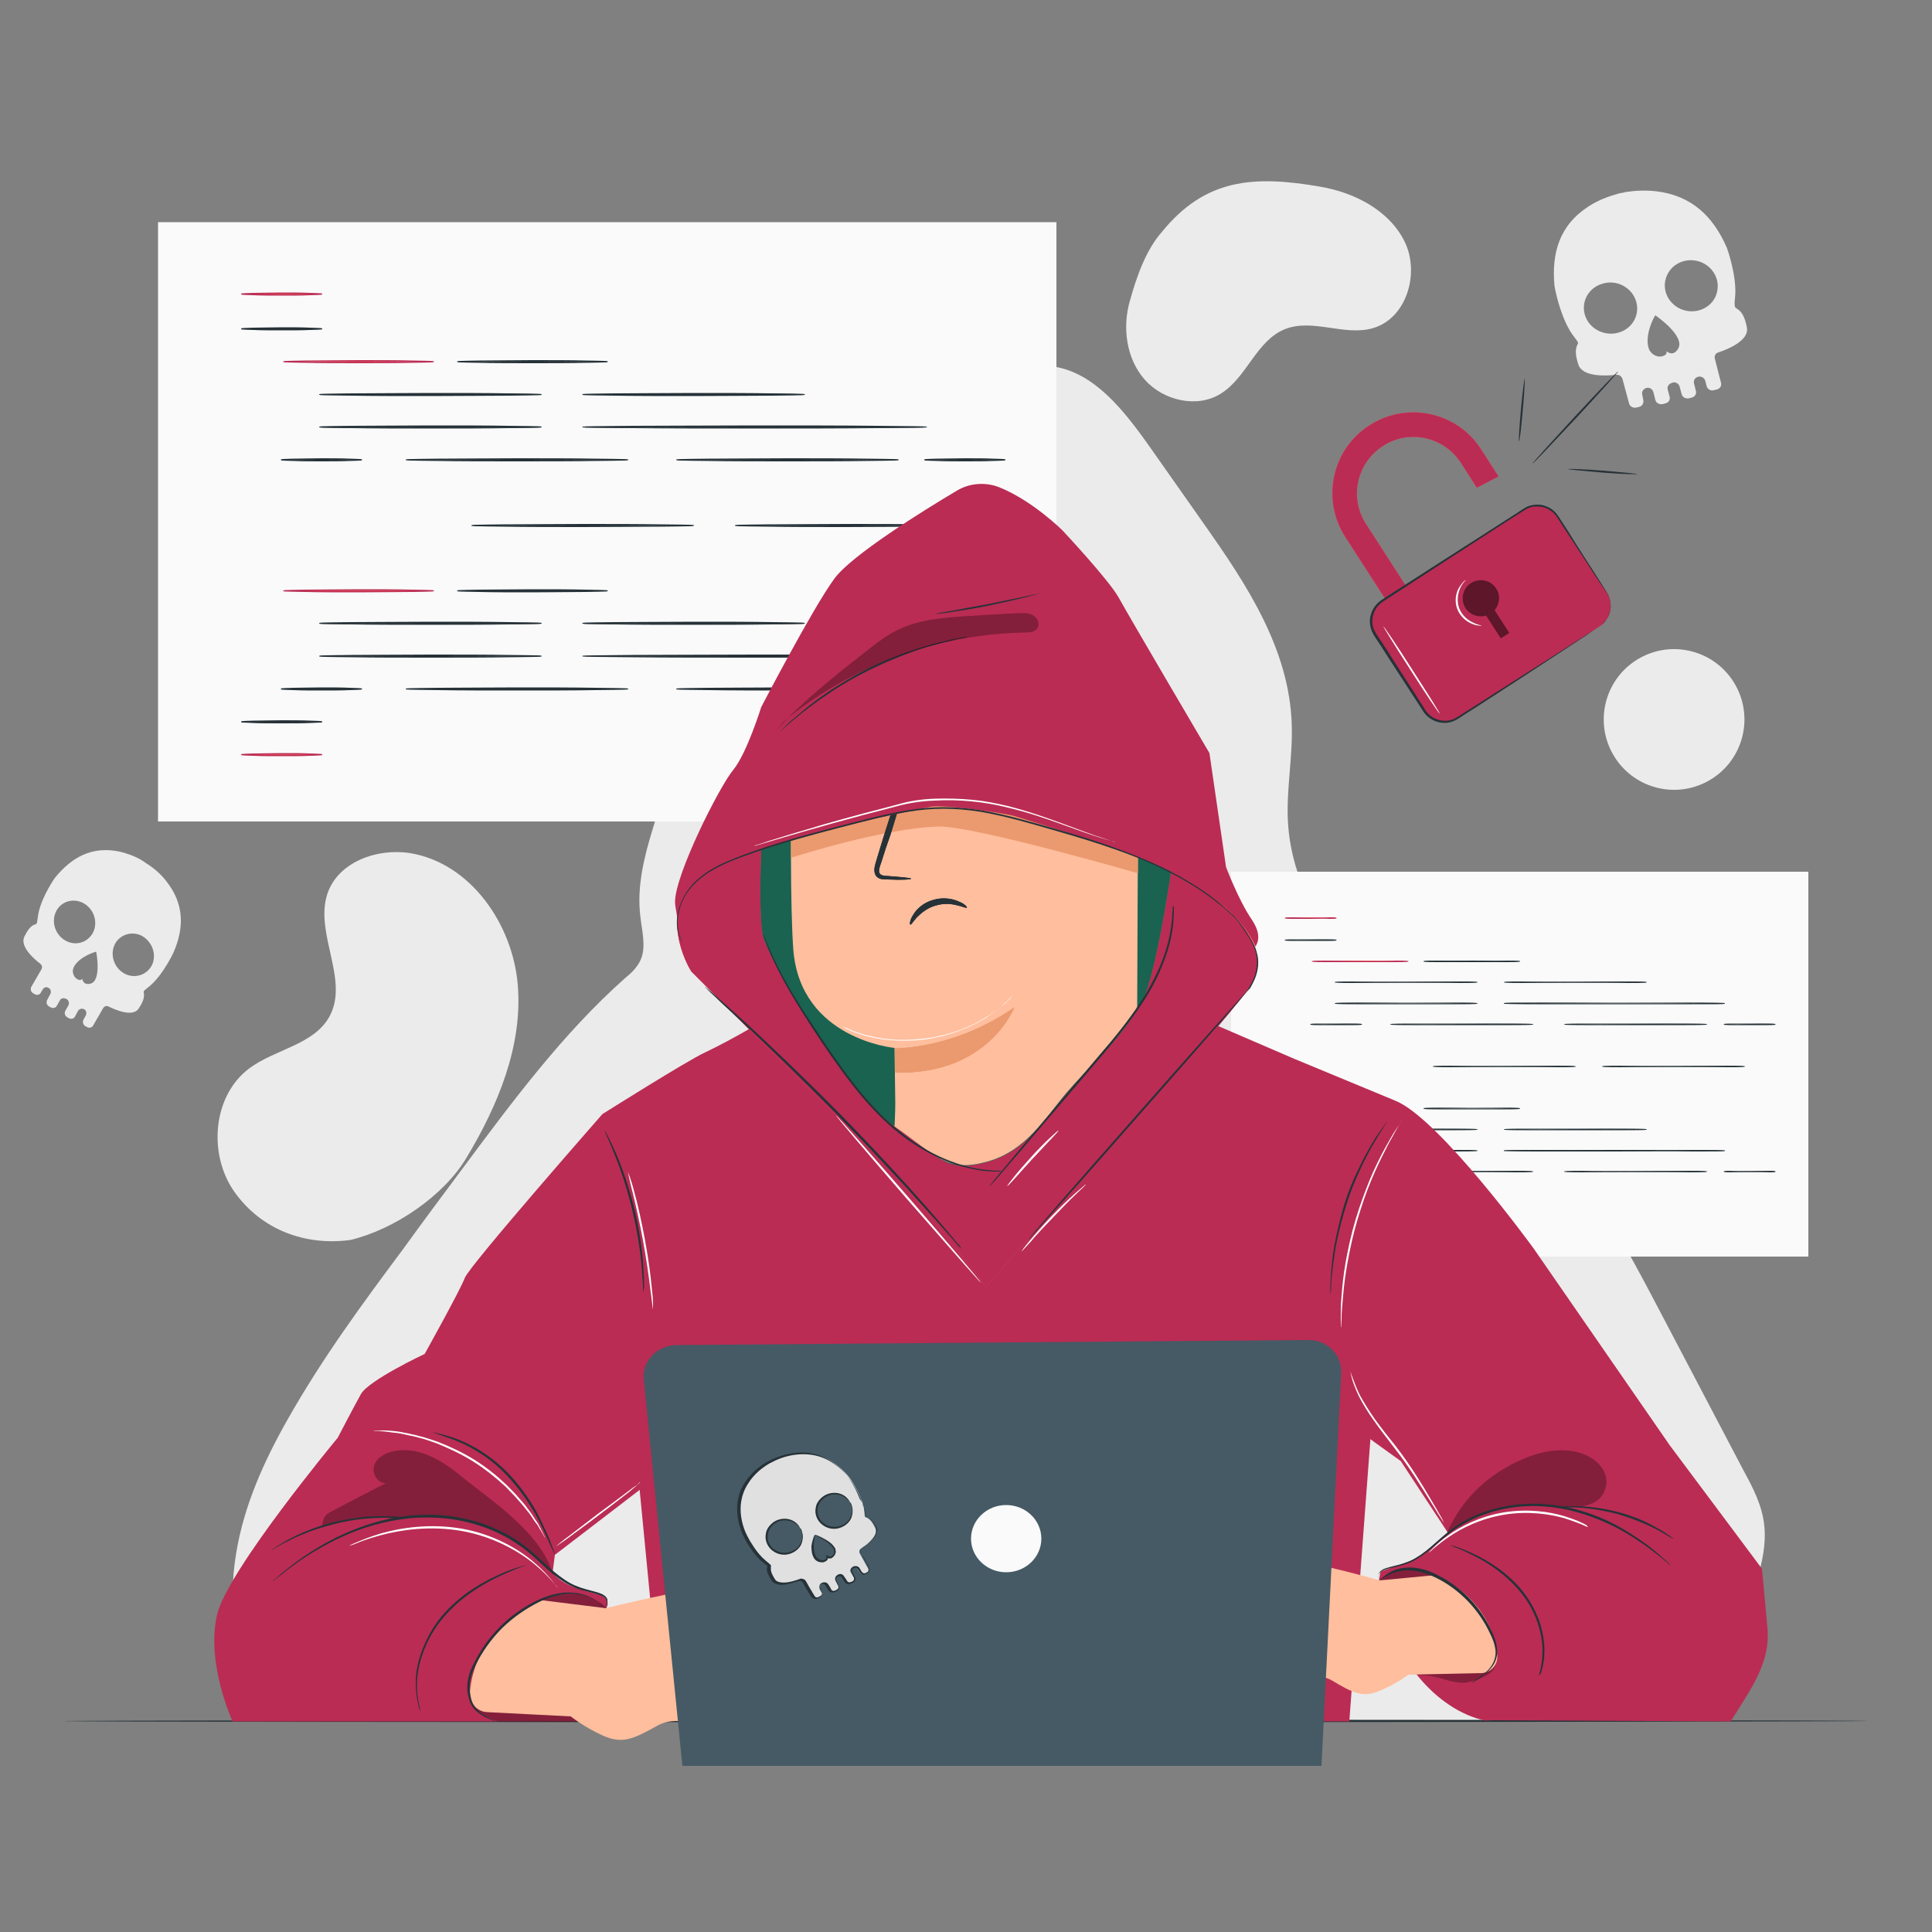 <?xml version="1.0" encoding="utf-8"?>
<!-- Generator: Adobe Illustrator 23.0.1, SVG Export Plug-In . SVG Version: 6.00 Build 0)  -->
<svg version="1.1" id="Layer_1" xmlns="http://www.w3.org/2000/svg" xmlns:xlink="http://www.w3.org/1999/xlink" x="0px" y="0px"
	 viewBox="0 0 500 500" style="enable-background:new 0 0 500 500;" xml:space="preserve">
<rect x="0" y="0" width="500" height="500" fill="#808080" stroke="none"/>
<style type="text/css">
	.st0{fill:#EBEBEB;}
	.st1{fill:#FAFAFA;}
	.st2{fill:#E8505B;}
	.st3{fill:#ba2c54;}
	.st4{fill:#263238;}
	.st5{opacity:0.3;enable-background:new    ;}
	.st6{fill:#FFBE9D;}
	.st7{fill:#EB996E;}
	.st8{fill:#FFFFFF;}
	.st9{fill:#196350;}
	.st10{fill:#455A64;}
	.st11{fill:#E0E0E0;}
	.st12{opacity:0.5;enable-background:new    ;}
</style>
<g id="Background_Complete">
	<path class="st0" d="M456.6,394.9c-0.5-5.2-2.9-9.8-5.3-14.2c-6.9-13.2-13.9-26.4-20.8-39.6c-10-19.1-20.3-38.5-34.9-53.2
		c-11.8-11.8-25.9-20-38.2-31c-12.3-11.1-23.2-26.4-24.1-44.5c-0.4-8.3,1.3-16.6,1-24.9c-0.6-19.6-11.8-36.4-22.5-51.6l-13.5-19.2
		c-6.4-9.1-13.6-18.8-23.5-21.4c-9-2.3-18.2,1.8-26.8,5.8c-12.6,5.9-25.5,12.1-35.3,23c-4.4,4.9-8.1,10.7-11.6,16.6
		c-13.5,22.8-24.4,47.7-32.2,73.9c-2.2,7.2-4.1,14.8-3.2,22.4c0.4,3.8,1.6,8,0.1,11.4c-0.9,2-2.5,3.5-4.1,4.8
		c-16,14.2-29.3,32.1-42.5,49.9c-5,6.7-10,13.4-14.9,20.2c-10.6,14.2-21.1,28.5-30,44.3c-6,10.6-11.2,22.1-13.2,34.5
		c-2.1,12.5-1,32.6,5.3,43h358c6.5-2.7,14.2-8.2,19.7-13.2c6.1-5.5,8.6-14.6,10.7-23.2C456,404.4,457.1,399.7,456.6,394.9
		L456.6,394.9z M444.7,91.2c2.5-0.8,8-3.1,7.4-6.4c-0.8-4.3-2.3-4.6-2.7-5c-0.8-0.3-0.4-2.1-0.3-3.7c0.2-5.5-2.2-12-2.2-12
		c-3.5-8-9-13.5-18.3-14.6c-2.7-0.3-5.3-0.2-7.9,0.2c-0.1,0-0.2,0-0.3,0.1c-0.6,0.1-1.3,0.2-1.9,0.4c-2.5,0.7-5,1.7-7.2,3.1
		c-7.7,4.9-9.8,12.1-9,20.7c0,0,1.1,6.7,4,11.6c0.8,1.4,2.2,2.8,2.1,3.2c-0.1,0.6-1.3,1.4,0.1,5.6c1.1,3.2,7.1,2.9,9.8,2.6
		c0.7-0.1,1.4,0.4,1.6,1.1l1.7,6.3c0.2,0.8,1,1.2,1.8,1.1l0.8-0.2c0.8-0.2,1.2-0.9,1.1-1.7l-0.3-1.5c-0.2-0.7,0.3-1.5,1.1-1.7
		c0.8-0.2,1.6,0.3,1.8,1.1l0.5,2c0.2,0.8,1,1.2,1.8,1.1l0.8-0.2c0.8-0.2,1.3-0.9,1.1-1.7l-0.5-1.9c-0.2-0.8,0.3-1.5,1.1-1.7l0.2-0.1
		c0.8-0.2,1.6,0.3,1.8,1.1l0.5,1.9c0.2,0.8,1,1.2,1.8,1.1l0.8-0.2c0.8-0.2,1.3-0.9,1.1-1.7l-0.5-2c-0.2-0.8,0.3-1.5,1.1-1.7
		s1.6,0.3,1.8,1l0.4,1.5c0.2,0.7,1,1.2,1.8,1l0.8-0.2c0.8-0.2,1.3-0.9,1.1-1.7l-1.6-6.3C443.6,92.1,444,91.4,444.7,91.2L444.7,91.2z
		 M418.8,86.1c-3.6,1-7.5-1-8.6-4.5s0.9-7.2,4.6-8.2c3.6-1.1,7.5,1,8.6,4.5S422.5,85.1,418.8,86.1z M434.2,90.4
		c-1.3,2-2.9,0.5-2.9,0.5c0.1,0.7-0.3,1-0.8,1.2c-1.5,0.6-3.3-0.4-3.8-1.9c-1.2-3.5,1.5-8.5,1.7-8.6
		C428.4,81.6,436.5,87.1,434.2,90.4L434.2,90.4z M436.3,80.4c-3.7-0.8-6.1-4.4-5.3-7.9c0.8-3.6,4.4-5.8,8.1-5s6.1,4.4,5.3,7.9
		C443.7,79,440,81.2,436.3,80.4z"/>
</g>
<g id="Background_Simple">
	<path class="st0" d="M90.8,320.9c-0.2,0-0.3,0.1-0.4,0.1L90.8,320.9z"/>
	<path class="st0" d="M134,254.9c-1.3-15.7-12.2-31.5-27.8-34.1c-8.6-1.4-18.8,2.3-21.5,10.6c-3.3,10.2,5.7,22.2,0.6,31.6
		c-4,7.4-14.1,8.5-20.8,13.5c-9.5,7.1-10.7,22.3-3.8,32s18.2,14,30,12.4c11.3-2.7,24.2-11.4,30.1-21.4
		C128.9,286,135.3,270.6,134,254.9z M363.5,62.5c-4-8.1-13-12.7-21.9-14.2c-17.3-3-29.7-2-40.8,11.6c-4.3,4.8-6.7,11.9-8.4,18
		c-2,6.9-0.9,15,3.9,20.4s13.5,7.4,19.6,3.6c6.8-4.2,9.2-13.7,16.6-16.7c7.2-2.9,15.5,1.9,22.9-0.3
		C364.1,82.3,367.5,70.6,363.5,62.5L363.5,62.5z"/>
	
		<ellipse transform="matrix(0.876 -0.483 0.483 0.876 -36.078 232.275)" class="st0" cx="433.1" cy="186.2" rx="18.2" ry="18.2"/>
</g>
<g id="Screens">
	<path class="st1" d="M40.9,57.5h232.5v155.1H40.9V57.5z"/>
	<path class="st2" d="M83.3,76.1c0,0.1-4.7,0.2-10.4,0.2s-10.4-0.1-10.4-0.2s4.7-0.2,10.4-0.2C78.7,75.9,83.3,76,83.3,76.1z"/>
	<path class="st3" d="M72.9,76.5c-2.8,0-5.4,0-7.3-0.1c-3.2-0.1-3.2-0.1-3.2-0.3c0-0.2,0-0.2,3.2-0.3c2,0,4.6-0.1,7.3-0.1
		c2.8,0,5.4,0,7.3,0.1c3.2,0.1,3.2,0.1,3.2,0.3c0,0.2,0,0.2-3.2,0.3C78.3,76.5,75.7,76.5,72.9,76.5z M64.8,76.1
		c1.8,0.1,4.6,0.1,8.1,0.1s6.3,0,8.1-0.1C79.2,76,76.4,76,72.9,76C69.4,76.1,66.6,76.1,64.8,76.1z"/>
	<path class="st2" d="M83.3,195.3c0,0.1-4.7,0.2-10.4,0.2s-10.4-0.1-10.4-0.2s4.7-0.2,10.4-0.2C78.7,195.1,83.3,195.2,83.3,195.3z"
		/>
	<path class="st3" d="M72.9,195.7c-2.8,0-5.4,0-7.3-0.1c-3.2-0.1-3.2-0.1-3.2-0.3s0-0.2,3.2-0.3c2,0,4.6-0.1,7.3-0.1
		c2.8,0,5.4,0,7.3,0.1c3.2,0.1,3.2,0.1,3.2,0.3s0,0.2-3.2,0.3C78.3,195.7,75.7,195.7,72.9,195.7z M64.8,195.3
		c1.8,0.1,4.6,0.1,8.1,0.1s6.3,0,8.1-0.1c-1.8-0.1-4.6-0.1-8.1-0.1S66.6,195.3,64.8,195.3z"/>
	<path class="st2" d="M112.2,93.6c0,0.1-8.7,0.2-19.4,0.2s-19.4-0.1-19.4-0.2s8.7-0.2,19.4-0.2S112.2,93.5,112.2,93.6z"/>
	<path class="st3" d="M92.8,94c-5.2,0-10.1,0-13.7-0.1c-5.8-0.1-5.8-0.1-5.8-0.3c0-0.2,0-0.2,5.8-0.3c3.7,0,8.6-0.1,13.7-0.1
		c5.2,0,10.1,0,13.7,0.1c5.8,0.1,5.8,0.1,5.8,0.3c0,0.2,0,0.2-5.8,0.3C102.9,94,98,94,92.8,94z M77.7,93.6c3.4,0.1,8.6,0.1,15.1,0.1
		s11.8,0,15.1-0.1c-3.4,0-8.6-0.1-15.1-0.1S81,93.5,77.7,93.6z"/>
	<path class="st4" d="M157.2,93.6c0,0.1-8.7,0.2-19.4,0.2s-19.4-0.1-19.4-0.2s8.7-0.2,19.4-0.2S157.2,93.5,157.2,93.6z"/>
	<path class="st4" d="M137.8,94c-5.2,0-10.1,0-13.7-0.1c-5.8-0.1-5.8-0.1-5.8-0.3c0-0.2,0-0.2,5.8-0.3c3.7,0,8.6-0.1,13.7-0.1
		c5.2,0,10.1,0,13.7,0.1c5.8,0.1,5.8,0.1,5.8,0.3c0,0.2,0,0.2-5.8,0.3C147.8,94,143,94,137.8,94z M122.6,93.6
		c3.4,0.1,8.6,0.1,15.1,0.1s11.8,0,15.1-0.1c-3.4,0-8.6-0.1-15.1-0.1S126,93.5,122.6,93.6z M140,102.1c0,0.1-12.8,0.2-28.6,0.2
		s-28.6-0.1-28.6-0.2s12.8-0.2,28.6-0.2C127.2,101.8,140,101.9,140,102.1z"/>
	<path class="st4" d="M111.4,102.5c-7.7,0-14.8,0-20.3-0.1c-8.5-0.1-8.5-0.1-8.5-0.3c0-0.2,0-0.2,8.5-0.3c5.4,0,12.6-0.1,20.3-0.1
		c7.6,0,14.8,0,20.3,0.1c8.5,0.1,8.5,0.1,8.5,0.3c0,0.2,0,0.2-8.5,0.3C126.2,102.4,119,102.5,111.4,102.5z M89,102.1
		c5,0.1,12.7,0.1,22.3,0.1s17.3,0,22.3-0.1c-5-0.1-12.7-0.1-22.3-0.1S94,102,89,102.1z M140,110.6c0,0.1-12.8,0.2-28.6,0.2
		s-28.6-0.1-28.6-0.2s12.8-0.2,28.6-0.2C127.2,110.3,140,110.4,140,110.6z"/>
	<path class="st4" d="M111.4,110.9c-7.6,0-14.8,0-20.3-0.1c-8.5-0.1-8.5-0.1-8.5-0.3c0-0.2,0-0.2,8.5-0.3c5.4,0,12.6-0.1,20.3-0.1
		s14.8,0,20.3,0.1c8.5,0.1,8.5,0.1,8.5,0.3c0,0.2,0,0.2-8.5,0.3C126.2,110.9,119,110.9,111.4,110.9z M89.1,110.6
		c5,0,12.7,0.1,22.3,0.1s17.3,0,22.3-0.1c-5-0.1-12.7-0.1-22.3-0.1S94,110.5,89.1,110.6z M179.5,136c0,0.1-12.8,0.2-28.6,0.2
		s-28.6-0.1-28.6-0.2s12.8-0.2,28.6-0.2C166.6,135.8,179.5,135.9,179.5,136z"/>
	<path class="st4" d="M150.8,136.4c-7.7,0-14.8,0-20.3-0.1c-8.5-0.1-8.5-0.1-8.5-0.3s0-0.2,8.5-0.3c5.4,0,12.6-0.1,20.3-0.1
		s14.8,0,20.3,0.1c8.5,0.1,8.5,0.1,8.5,0.3s0,0.2-8.5,0.3C165.7,136.3,158.5,136.4,150.8,136.4z M128.5,136c5,0,12.7,0.1,22.3,0.1
		s17.3,0,22.3-0.1c-5-0.1-12.7-0.1-22.3-0.1S133.5,135.9,128.5,136z M162.4,119c0,0.1-12.8,0.2-28.6,0.2s-28.6-0.1-28.6-0.2
		s12.8-0.2,28.6-0.2S162.4,118.9,162.4,119z"/>
	<path class="st4" d="M133.8,119.4c-7.7,0-14.8,0-20.3-0.1c-8.5-0.1-8.5-0.1-8.5-0.3c0-0.2,0-0.2,8.5-0.3c5.4,0,12.6-0.1,20.3-0.1
		c7.6,0,14.8,0,20.3,0.1c8.5,0.1,8.5,0.1,8.5,0.3c0,0.2,0,0.2-8.5,0.3C148.6,119.4,141.4,119.4,133.8,119.4z M111.5,119
		c5,0.1,12.7,0.1,22.3,0.1s17.3,0,22.3-0.1c-5,0-12.7-0.1-22.3-0.1S116.5,119,111.5,119z M232.4,119c0,0.1-12.8,0.2-28.6,0.2
		s-28.6-0.1-28.6-0.2s12.8-0.2,28.6-0.2S232.4,118.9,232.4,119z"/>
	<path class="st4" d="M203.8,119.4c-7.7,0-14.8,0-20.3-0.1c-8.5-0.1-8.5-0.1-8.5-0.3c0-0.2,0-0.2,8.5-0.3c5.4,0,12.6-0.1,20.3-0.1
		c7.6,0,14.8,0,20.3,0.1c8.5,0.1,8.5,0.1,8.5,0.3c0,0.2,0,0.2-8.5,0.3C218.6,119.4,211.5,119.4,203.8,119.4z M181.5,119
		c5,0.1,12.7,0.1,22.3,0.1s17.3,0,22.3-0.1c-5,0-12.7-0.1-22.3-0.1S186.5,119,181.5,119z M208.1,102.1c0,0.1-12.8,0.2-28.6,0.2
		s-28.6-0.1-28.6-0.2s12.8-0.2,28.6-0.2C195.3,101.8,208.1,101.9,208.1,102.1z"/>
	<path class="st4" d="M179.5,102.5c-7.7,0-14.8,0-20.3-0.1c-8.5-0.1-8.5-0.1-8.5-0.3c0-0.2,0-0.2,8.5-0.3c5.4,0,12.6-0.1,20.3-0.1
		c7.6,0,14.8,0,20.3,0.1c8.5,0.1,8.5,0.1,8.5,0.3c0,0.2,0,0.2-8.5,0.3C194.3,102.4,187.1,102.5,179.5,102.5z M157.1,102.1
		c5,0.1,12.7,0.1,22.3,0.1s17.3,0,22.3-0.1c-5-0.1-12.7-0.1-22.3-0.1S162.1,102,157.1,102.1z M247.7,136c0,0.1-12.8,0.2-28.6,0.2
		s-28.6-0.1-28.6-0.2s12.8-0.2,28.6-0.2C234.8,135.8,247.7,135.9,247.7,136z"/>
	<path class="st4" d="M219,136.4c-7.7,0-14.8,0-20.3-0.1c-8.5-0.1-8.5-0.1-8.5-0.3s0-0.2,8.5-0.3c5.4,0,12.6-0.1,20.3-0.1
		s14.8,0,20.3,0.1c8.5,0.1,8.5,0.1,8.5,0.3s0,0.2-8.5,0.3C233.9,136.3,226.7,136.4,219,136.4z M196.7,136c5,0,12.7,0.1,22.3,0.1
		s17.3,0,22.3-0.1c-5-0.1-12.7-0.1-22.3-0.1S201.7,135.9,196.7,136z M239.8,110.6c0,0.1-19.9,0.2-44.5,0.2s-44.5-0.1-44.5-0.2
		s19.9-0.2,44.5-0.2C219.9,110.3,239.8,110.4,239.8,110.6z"/>
	<path class="st4" d="M195.3,110.9c-11.9,0-23.1,0-31.5-0.1c-9.7-0.1-12.3-0.1-12.9-0.2c-0.2,0-0.2-0.1-0.2-0.1c0-0.1,0-0.1,0.2-0.1
		c0.7-0.1,3.2-0.1,12.9-0.2c8.4,0,19.6-0.1,31.5-0.1s23.1,0,31.5,0.1c9.8,0.1,12.3,0.1,12.9,0.2c0.2,0,0.2,0.1,0.2,0.1
		s0,0.1-0.2,0.1c-0.7,0.1-3.2,0.1-12.9,0.2C218.3,110.9,207.2,110.9,195.3,110.9z M160.6,110.6c8.2,0.1,20.8,0.1,34.7,0.1
		s26.5,0,34.7-0.1c-8.2-0.1-20.8-0.1-34.7-0.1S168.8,110.5,160.6,110.6z M83.3,85.1c0,0.1-4.7,0.2-10.4,0.2s-10.4-0.1-10.4-0.2
		s4.7-0.2,10.4-0.2C78.7,84.9,83.3,85,83.3,85.1z"/>
	<path class="st4" d="M72.9,85.5c-2.8,0-5.4,0-7.3-0.1c-3.2-0.1-3.2-0.1-3.2-0.3c0-0.2,0-0.2,3.2-0.3c2,0,4.6-0.1,7.3-0.1
		c2.8,0,5.4,0,7.3,0.1c3.2,0.1,3.2,0.1,3.2,0.3c0,0.2,0,0.2-3.2,0.3C78.3,85.5,75.7,85.5,72.9,85.5z M64.8,85.1
		c1.8,0.1,4.6,0.1,8.1,0.1s6.3,0,8.1-0.1C79.2,85,76.4,85,72.9,85S66.6,85.1,64.8,85.1z M83.3,186.9c0,0.1-4.7,0.2-10.4,0.2
		s-10.4-0.1-10.4-0.2s4.7-0.2,10.4-0.2C78.7,186.6,83.3,186.7,83.3,186.9z"/>
	<path class="st4" d="M72.9,187.2c-2.8,0-5.4,0-7.3-0.1c-3.2-0.1-3.2-0.1-3.2-0.3s0-0.2,3.2-0.3c2,0,4.6-0.1,7.3-0.1
		c2.8,0,5.4,0,7.3,0.1c3.2,0.1,3.2,0.1,3.2,0.3s0,0.2-3.2,0.3C78.3,187.2,75.7,187.2,72.9,187.2z M64.8,186.9
		c1.8,0.1,4.6,0.1,8.1,0.1s6.3,0,8.1-0.1c-1.8,0-4.6-0.1-8.1-0.1S66.6,186.8,64.8,186.9z M93.6,119c0,0.1-4.7,0.2-10.4,0.2
		s-10.4-0.1-10.4-0.2s4.7-0.2,10.4-0.2C89,118.8,93.6,118.9,93.6,119z"/>
	<path class="st4" d="M83.2,119.4c-2.8,0-5.4,0-7.3-0.1c-3.2-0.1-3.2-0.1-3.2-0.3c0-0.2,0-0.2,3.2-0.3c2,0,4.6-0.1,7.3-0.1
		c2.8,0,5.4,0,7.3,0.1c3.2,0.1,3.2,0.1,3.2,0.3c0,0.2,0,0.2-3.2,0.3C88.6,119.4,86,119.4,83.2,119.4z M75.1,119
		c1.8,0.1,4.6,0.1,8.1,0.1s6.3,0,8.1-0.1c-1.8,0-4.6-0.1-8.1-0.1S76.9,119,75.1,119z M260.1,119c0,0.1-4.7,0.2-10.4,0.2
		s-10.4-0.1-10.4-0.2s4.7-0.2,10.4-0.2C255.5,118.8,260.1,118.9,260.1,119z"/>
	<path class="st4" d="M249.7,119.4c-2.8,0-5.4,0-7.3-0.1c-3.2-0.1-3.2-0.1-3.2-0.3c0-0.2,0-0.2,3.2-0.3c2,0,4.6-0.1,7.3-0.1
		c2.8,0,5.4,0,7.3,0.1c3.2,0.1,3.2,0.1,3.2,0.3c0,0.2,0,0.2-3.2,0.3C255.1,119.4,252.5,119.4,249.7,119.4z M241.6,119
		c1.8,0.1,4.6,0.1,8.1,0.1s6.3,0,8.1-0.1c-1.8,0-4.6-0.1-8.1-0.1C246.3,118.9,243.4,119,241.6,119L241.6,119z"/>
	<path class="st2" d="M112.2,152.9c0,0.1-8.7,0.2-19.4,0.2s-19.4-0.1-19.4-0.2s8.7-0.2,19.4-0.2S112.2,152.8,112.2,152.9z"/>
	<path class="st3" d="M92.8,153.3c-5.2,0-10.1,0-13.7-0.1c-5.8-0.1-5.8-0.1-5.8-0.3s0-0.2,5.8-0.3c3.7,0,8.6-0.1,13.7-0.1
		c5.2,0,10.1,0,13.7,0.1c5.8,0.1,5.8,0.1,5.8,0.3s0,0.2-5.8,0.3C102.9,153.2,98,153.3,92.8,153.3z M77.7,152.9
		c3.4,0.1,8.6,0.1,15.2,0.1c6.5,0,11.8,0,15.2-0.1c-3.4-0.1-8.6-0.1-15.2-0.1S81,152.8,77.7,152.9z"/>
	<path class="st4" d="M157.2,152.9c0,0.1-8.7,0.2-19.4,0.2s-19.4-0.1-19.4-0.2s8.7-0.2,19.4-0.2S157.2,152.8,157.2,152.9z"/>
	<path class="st4" d="M137.8,153.3c-5.2,0-10.1,0-13.7-0.1c-5.8-0.1-5.8-0.1-5.8-0.3s0-0.2,5.8-0.3c3.7,0,8.6-0.1,13.7-0.1
		c5.2,0,10.1,0,13.7,0.1c5.8,0.1,5.8,0.1,5.8,0.3s0,0.2-5.8,0.3C147.8,153.2,142.9,153.3,137.8,153.3z M122.6,152.9
		c3.4,0.1,8.6,0.1,15.2,0.1c6.5,0,11.8,0,15.2-0.1c-3.4-0.1-8.6-0.1-15.2-0.1S126,152.8,122.6,152.9z M140,161.4
		c0,0.1-12.8,0.2-28.6,0.2s-28.6-0.1-28.6-0.2s12.8-0.2,28.6-0.2C127.2,161.1,140,161.2,140,161.4z"/>
	<path class="st4" d="M111.4,161.7c-7.6,0-14.8,0-20.3-0.1c-8.5-0.1-8.5-0.1-8.5-0.3s0-0.2,8.5-0.3c5.4,0,12.6-0.1,20.3-0.1
		s14.8,0,20.3,0.1c8.5,0.1,8.5,0.1,8.5,0.3s0,0.2-8.5,0.3C126.2,161.7,119,161.7,111.4,161.7z M89.1,161.4c5,0,12.7,0.1,22.3,0.1
		s17.3,0,22.3-0.1c-5-0.1-12.7-0.1-22.3-0.1S94,161.3,89.1,161.4z M140,169.8c0,0.1-12.8,0.2-28.6,0.2s-28.6-0.1-28.6-0.2
		s12.8-0.2,28.6-0.2S140,169.7,140,169.8z"/>
	<path class="st4" d="M111.4,170.2c-7.7,0-14.8,0-20.3-0.1c-8.5-0.1-8.5-0.1-8.5-0.3s0-0.2,8.5-0.3c5.4,0,12.6-0.1,20.3-0.1
		c7.6,0,14.8,0,20.3,0.1c8.5,0.1,8.5,0.1,8.5,0.3s0,0.2-8.5,0.3C126.2,170.2,119,170.2,111.4,170.2z M89,169.8
		c5,0.1,12.7,0.1,22.3,0.1s17.3,0,22.3-0.1c-5-0.1-12.7-0.1-22.3-0.1C101.7,169.8,94,169.8,89,169.8z M162.4,178.3
		c0,0.1-12.8,0.2-28.6,0.2s-28.6-0.1-28.6-0.2s12.8-0.2,28.6-0.2S162.4,178.2,162.4,178.3z"/>
	<path class="st4" d="M133.8,178.7c-7.6,0-14.8,0-20.3-0.1c-8.5-0.1-8.5-0.1-8.5-0.3s0-0.2,8.5-0.3c5.4,0,12.6-0.1,20.3-0.1
		s14.8,0,20.3,0.1c8.5,0.1,8.5,0.1,8.5,0.3s0,0.2-8.5,0.3C148.6,178.7,141.4,178.7,133.8,178.7z M111.5,178.3
		c5,0.1,12.7,0.1,22.3,0.1s17.3,0,22.3-0.1c-5-0.1-12.7-0.1-22.3-0.1S116.4,178.3,111.5,178.3z M232.4,178.3
		c0,0.1-12.8,0.2-28.6,0.2s-28.6-0.1-28.6-0.2s12.8-0.2,28.6-0.2S232.4,178.2,232.4,178.3z"/>
	<path class="st4" d="M203.8,178.7c-7.6,0-14.8,0-20.3-0.1c-8.5-0.1-8.5-0.1-8.5-0.3s0-0.2,8.5-0.3c5.4,0,12.6-0.1,20.3-0.1
		s14.8,0,20.3,0.1c8.5,0.1,8.5,0.1,8.5,0.3s0,0.2-8.5,0.3C218.6,178.7,211.4,178.7,203.8,178.7z M181.5,178.3
		c5,0.1,12.7,0.1,22.3,0.1s17.3,0,22.3-0.1c-5-0.1-12.7-0.1-22.3-0.1S186.5,178.3,181.5,178.3z M208.1,161.4
		c0,0.1-12.8,0.2-28.6,0.2s-28.6-0.1-28.6-0.2s12.8-0.2,28.6-0.2C195.3,161.1,208.1,161.2,208.1,161.4z"/>
	<path class="st4" d="M179.5,161.7c-7.7,0-14.8,0-20.3-0.1c-8.5-0.1-8.5-0.1-8.5-0.3s0-0.2,8.5-0.3c5.4,0,12.6-0.1,20.3-0.1
		s14.8,0,20.3,0.1c8.5,0.1,8.5,0.1,8.5,0.3s0,0.2-8.5,0.3C194.3,161.7,187.1,161.7,179.5,161.7z M157.1,161.4c5,0,12.7,0.1,22.3,0.1
		s17.3,0,22.3-0.1c-5-0.1-12.7-0.1-22.3-0.1S162.1,161.3,157.1,161.4z M239.8,169.8c0,0.1-19.9,0.2-44.5,0.2s-44.5-0.1-44.5-0.2
		s19.9-0.2,44.5-0.2S239.8,169.7,239.8,169.8z"/>
	<path class="st4" d="M195.3,170.2c-11.9,0-23.1,0-31.5-0.1c-9.8-0.1-12.3-0.1-12.9-0.2c-0.2,0-0.2-0.1-0.2-0.1s0-0.1,0.2-0.1
		c0.7-0.1,3.2-0.1,12.9-0.2c8.4,0,19.6-0.1,31.5-0.1s23,0,31.5,0.1c9.7,0.1,12.3,0.1,12.9,0.2c0.2,0,0.2,0.1,0.2,0.1s0,0.1-0.2,0.1
		c-0.7,0.1-3.2,0.1-12.9,0.2C218.3,170.2,207.2,170.2,195.3,170.2z M160.6,169.8c8.2,0.1,20.8,0.1,34.7,0.1s26.5,0,34.7-0.1
		c-8.2-0.1-20.8-0.1-34.7-0.1C181.3,169.8,168.8,169.8,160.6,169.8z M93.6,178.3c0,0.1-4.7,0.2-10.4,0.2s-10.4-0.1-10.4-0.2
		s4.7-0.2,10.4-0.2C89,178.1,93.6,178.2,93.6,178.3z"/>
	<path class="st4" d="M83.2,178.7c-2.8,0-5.4,0-7.3-0.1c-3.2-0.1-3.2-0.1-3.2-0.3s0-0.2,3.2-0.3c2,0,4.6-0.1,7.3-0.1
		c2.8,0,5.4,0,7.3,0.1c3.2,0.1,3.2,0.1,3.2,0.3s0,0.2-3.2,0.3C88.6,178.7,86,178.7,83.2,178.7z M75.1,178.3c1.8,0.1,4.6,0.1,8.1,0.1
		s6.3,0,8.1-0.1c-1.8-0.1-4.6-0.1-8.1-0.1S76.9,178.3,75.1,178.3z M260.1,178.3c0,0.1-4.7,0.2-10.4,0.2s-10.4-0.1-10.4-0.2
		s4.7-0.2,10.4-0.2C255.5,178.1,260.1,178.2,260.1,178.3z"/>
	<path class="st4" d="M249.7,178.7c-2.8,0-5.4,0-7.3-0.1c-3.2-0.1-3.2-0.1-3.2-0.3s0-0.2,3.2-0.3c2,0,4.6-0.1,7.3-0.1
		c2.8,0,5.4,0,7.3,0.1c3.2,0.1,3.2,0.1,3.2,0.3s0,0.2-3.2,0.3C255.1,178.7,252.5,178.7,249.7,178.7z M241.6,178.3
		c1.8,0.1,4.6,0.1,8.1,0.1s6.3,0,8.1-0.1c-1.8-0.1-4.6-0.1-8.1-0.1S243.4,178.3,241.6,178.3L241.6,178.3z"/>
	<path class="st1" d="M318.6,225.6H468v99.6H318.6V225.6z"/>
	<path class="st2" d="M345.9,237.5c0,0.1-3,0.1-6.7,0.1s-6.7-0.1-6.7-0.1c0-0.1,3-0.1,6.7-0.1S345.9,237.4,345.9,237.5z"/>
	<path class="st3" d="M339.2,237.8h-4.7c-2,0-2-0.1-2-0.2s0-0.2,2-0.2h9.4c2,0,2,0.1,2,0.2s0,0.2-2,0.2
		C342.7,237.7,341,237.8,339.2,237.8L339.2,237.8z M334,237.5c1.2,0,3,0.1,5.2,0.1s4,0,5.2-0.1c-1.2,0-3-0.1-5.2-0.1
		C337,237.5,335.2,237.5,334,237.5z"/>
	<path class="st2" d="M345.9,314.1c0,0.1-3,0.1-6.7,0.1s-6.7-0.1-6.7-0.1c0-0.1,3-0.1,6.7-0.1C342.9,313.9,345.9,314,345.9,314.1z"
		/>
	<path class="st2" d="M339.2,314.3h-4.7c-2,0-2-0.1-2-0.2s0-0.2,2-0.2h9.4c2,0,2,0.1,2,0.2s0,0.2-2,0.2H339.2L339.2,314.3z
		 M334,314.1c1.2,0,3,0.1,5.2,0.1s4,0,5.2-0.1c-1.2,0-3-0.1-5.2-0.1S335.2,314.1,334,314.1z M364.5,248.7c0,0.1-5.6,0.1-12.5,0.1
		s-12.5-0.1-12.5-0.1c0-0.1,5.6-0.1,12.5-0.1S364.5,248.7,364.5,248.7z"/>
	<path class="st3" d="M352,249h-8.8c-3.7,0-3.7-0.1-3.7-0.2s0-0.2,3.7-0.2h17.6c3.7,0,3.7,0.1,3.7,0.2s0,0.2-3.7,0.2H352z
		 M342.3,248.7c2.2,0,5.5,0.1,9.7,0.1s7.6,0,9.7-0.1c-2.2,0-5.5-0.1-9.7-0.1C347.8,248.7,344.4,248.7,342.3,248.7z"/>
	<path class="st4" d="M393.4,248.7c0,0.1-5.6,0.1-12.5,0.1s-12.5-0.1-12.5-0.1c0-0.1,5.6-0.1,12.5-0.1S393.4,248.7,393.4,248.7z"/>
	<path class="st4" d="M380.9,249h-8.8c-3.7,0-3.7-0.1-3.7-0.2s0-0.2,3.7-0.2h17.6c3.7,0,3.7,0.1,3.7,0.2s0,0.2-3.7,0.2H380.9
		L380.9,249z M371.1,248.7c2.2,0,5.5,0.1,9.7,0.1s7.6,0,9.7-0.1c-2.2,0-5.5-0.1-9.7-0.1C376.7,248.7,373.3,248.7,371.1,248.7z
		 M382.3,254.2c0,0.1-8.2,0.1-18.4,0.1s-18.4-0.1-18.4-0.1c0-0.1,8.2-0.1,18.4-0.1C374.1,254,382.3,254.1,382.3,254.2z"/>
	<path class="st4" d="M363.9,254.4h-13c-5.5,0-5.5-0.1-5.5-0.2s0-0.2,5.5-0.2h26c5.5,0,5.5,0.1,5.5,0.2s0,0.2-5.5,0.2H363.9z
		 M349.6,254.2c3.2,0,8.2,0.1,14.3,0.1c6.2,0,11.1,0,14.3-0.1c-3.2,0-8.2-0.1-14.3-0.1C357.7,254.1,352.8,254.1,349.6,254.2z
		 M382.3,259.6c0,0.1-8.2,0.1-18.4,0.1s-18.4-0.1-18.4-0.1c0-0.1,8.2-0.1,18.4-0.1S382.3,259.5,382.3,259.6z"/>
	<path class="st4" d="M363.9,259.9h-13c-5.5,0-5.5-0.1-5.5-0.2s0-0.2,5.5-0.2h26c5.5,0,5.5,0.1,5.5,0.2s0,0.2-5.5,0.2H363.9z
		 M349.6,259.6c3.2,0,8.2,0.1,14.3,0.1c6.2,0,11.1,0,14.3-0.1c-3.2,0-8.1-0.1-14.3-0.1C357.7,259.6,352.8,259.6,349.6,259.6z
		 M407.7,276c0,0.1-8.2,0.1-18.4,0.1s-18.4-0.1-18.4-0.1c0-0.1,8.2-0.1,18.4-0.1C399.4,275.8,407.7,275.9,407.7,276z"/>
	<path class="st4" d="M389.3,276.2h-13c-5.5,0-5.5-0.1-5.5-0.2s0-0.2,5.5-0.2h26c5.5,0,5.5,0.1,5.5,0.2s0,0.2-5.5,0.2H389.3z
		 M374.9,276c3.2,0,8.2,0.1,14.3,0.1c6.2,0,11.1,0,14.3-0.1c-3.2,0-8.1-0.1-14.3-0.1C383.1,275.9,378.1,275.9,374.9,276z
		 M396.7,265.1c0,0.1-8.2,0.1-18.4,0.1s-18.4-0.1-18.4-0.1c0-0.1,8.2-0.1,18.4-0.1C388.5,264.9,396.7,265,396.7,265.1z"/>
	<path class="st4" d="M378.3,265.3h-13c-5.5,0-5.5-0.1-5.5-0.2s0-0.2,5.5-0.2h26c5.5,0,5.5,0.1,5.5,0.2s0,0.2-5.5,0.2H378.3z
		 M364,265.1c3.2,0,8.2,0.1,14.3,0.1c6.2,0,11.1,0,14.3-0.1c-3.2,0-8.2-0.1-14.3-0.1C372.1,265,367.2,265,364,265.1z M441.7,265.1
		c0,0.1-8.2,0.1-18.4,0.1s-18.4-0.1-18.4-0.1c0-0.1,8.2-0.1,18.4-0.1C433.5,264.9,441.7,265,441.7,265.1z"/>
	<path class="st4" d="M423.3,265.3h-13c-5.5,0-5.5-0.1-5.5-0.2s0-0.2,5.5-0.2h26c5.5,0,5.5,0.1,5.5,0.2s0,0.2-5.5,0.2H423.3z
		 M409,265.1c3.2,0,8.2,0.1,14.3,0.1c6.2,0,11.1,0,14.3-0.1c-3.2,0-8.1-0.1-14.3-0.1S412.2,265,409,265.1z M426.1,254.2
		c0,0.1-8.2,0.1-18.4,0.1s-18.4-0.1-18.4-0.1c0-0.1,8.2-0.1,18.4-0.1C417.8,254,426.1,254.1,426.1,254.2z"/>
	<path class="st4" d="M407.7,254.4h-13c-5.5,0-5.5-0.1-5.5-0.2s0-0.2,5.5-0.2h26c5.5,0,5.5,0.1,5.5,0.2s0,0.2-5.5,0.2H407.7z
		 M393.3,254.2c3.2,0,8.2,0.1,14.3,0.1c6.2,0,11.1,0,14.3-0.1c-3.2,0-8.2-0.1-14.3-0.1C401.5,254.1,396.5,254.1,393.3,254.2z
		 M451.5,276c0,0.1-8.2,0.1-18.4,0.1s-18.4-0.1-18.4-0.1c0-0.1,8.2-0.1,18.4-0.1C443.2,275.8,451.5,275.9,451.5,276z"/>
	<path class="st4" d="M433.1,276.2h-13c-5.5,0-5.5-0.1-5.5-0.2s0-0.2,5.5-0.2h26c5.5,0,5.5,0.1,5.5,0.2s0,0.2-5.5,0.2H433.1z
		 M418.7,276c3.2,0,8.2,0.1,14.3,0.1c6.2,0,11.1,0,14.3-0.1c-3.2,0-8.1-0.1-14.3-0.1C426.9,275.9,421.9,275.9,418.7,276z
		 M446.4,259.6c0,0.1-12.8,0.1-28.6,0.1s-28.6-0.1-28.6-0.1c0-0.1,12.8-0.1,28.6-0.1S446.4,259.5,446.4,259.6z"/>
	<path class="st4" d="M417.8,259.9h-20.2c-6.3,0-7.9-0.1-8.3-0.1c-0.1,0-0.1,0-0.1-0.1c0,0,0-0.1,0.1-0.1c0.4-0.1,2-0.1,8.3-0.1H438
		c6.3,0,7.9,0.1,8.3,0.1c0.1,0,0.1,0,0.1,0.1c0,0,0,0.1-0.1,0.1c-0.4,0.1-2.1,0.1-8.3,0.1H417.8z M395.5,259.6
		c5.3,0,13.3,0.1,22.3,0.1c8.9,0,17,0,22.3-0.1c-5.3,0-13.3-0.1-22.3-0.1C408.9,259.6,400.8,259.6,395.5,259.6z M345.9,243.3
		c0,0.1-3,0.1-6.7,0.1s-6.7-0.1-6.7-0.1c0-0.1,3-0.1,6.7-0.1C342.9,243.1,345.9,243.2,345.9,243.3z"/>
	<path class="st4" d="M339.2,243.5h-4.7c-2,0-2-0.1-2-0.2s0-0.2,2-0.2h9.4c2,0,2,0.1,2,0.2s0,0.2-2,0.2H339.2L339.2,243.5z
		 M334,243.3c1.2,0,3,0.1,5.2,0.1s4,0,5.2-0.1c-1.2,0-3-0.1-5.2-0.1S335.2,243.3,334,243.3z M345.9,308.6c0,0.1-3,0.1-6.7,0.1
		s-6.7-0.1-6.7-0.1c0-0.1,3-0.1,6.7-0.1S345.9,308.6,345.9,308.6z"/>
	<path class="st4" d="M339.2,308.9h-4.7c-2,0-2-0.1-2-0.2s0-0.2,2-0.2h9.4c2,0,2,0.1,2,0.2s0,0.2-2,0.2H339.2L339.2,308.9z
		 M334,308.6c1.2,0,3,0.1,5.2,0.1s4,0,5.2-0.1c-1.2,0-3-0.1-5.2-0.1C337,308.6,335.2,308.6,334,308.6z M352.5,265.1
		c0,0.1-3,0.1-6.7,0.1s-6.7-0.1-6.7-0.1c0-0.1,3-0.1,6.7-0.1C349.5,264.9,352.5,265,352.5,265.1z"/>
	<path class="st4" d="M345.8,265.3h-4.7c-2,0-2-0.1-2-0.2s0-0.2,2-0.2h9.4c2,0,2,0.1,2,0.2s0,0.2-2,0.2H345.8L345.8,265.3z
		 M340.6,265.1c1.2,0,3,0.1,5.2,0.1s4,0,5.2-0.1c-1.2,0-3-0.1-5.2-0.1S341.8,265,340.6,265.1z M459.5,265.1c0,0.1-3,0.1-6.7,0.1
		s-6.7-0.1-6.7-0.1c0-0.1,3-0.1,6.7-0.1C456.5,264.9,459.5,265,459.5,265.1z"/>
	<path class="st4" d="M452.8,265.3h-4.7c-2,0-2-0.1-2-0.2s0-0.2,2-0.2h9.4c2,0,2,0.1,2,0.2s0,0.2-2,0.2H452.8L452.8,265.3z
		 M447.6,265.1c1.2,0,3,0.1,5.2,0.1s4,0,5.2-0.1c-1.2,0-3-0.1-5.2-0.1S448.8,265,447.6,265.1z"/>
	<path class="st2" d="M364.5,286.8c0,0.1-5.6,0.1-12.5,0.1s-12.5-0.1-12.5-0.1c0-0.1,5.6-0.1,12.5-0.1S364.5,286.7,364.5,286.8z"/>
	<path class="st2" d="M352,287.1h-8.8c-3.7,0-3.7-0.1-3.7-0.2s0-0.2,3.7-0.2h17.6c3.7,0,3.7,0.1,3.7,0.2s0,0.2-3.7,0.2H352z
		 M342.3,286.8c2.2,0,5.5,0.1,9.7,0.1s7.6,0,9.7-0.1c-2.2,0-5.5-0.1-9.7-0.1C347.8,286.8,344.4,286.8,342.3,286.8z"/>
	<path class="st4" d="M393.4,286.8c0,0.1-5.6,0.1-12.5,0.1s-12.5-0.1-12.5-0.1c0-0.1,5.6-0.1,12.5-0.1S393.4,286.7,393.4,286.8z"/>
	<path class="st4" d="M380.9,287.1h-8.8c-3.7,0-3.7-0.1-3.7-0.2s0-0.2,3.7-0.2h17.6c3.7,0,3.7,0.1,3.7,0.2s0,0.2-3.7,0.2H380.9
		L380.9,287.1z M371.1,286.8c2.2,0,5.5,0.1,9.7,0.1s7.6,0,9.7-0.1c-2.2,0-5.5-0.1-9.7-0.1C376.7,286.8,373.3,286.8,371.1,286.8z
		 M382.3,292.3c0,0.1-8.2,0.1-18.4,0.1s-18.4-0.1-18.4-0.1c0-0.1,8.2-0.1,18.4-0.1C374.1,292.1,382.3,292.2,382.3,292.3z"/>
	<path class="st4" d="M363.9,292.5h-13c-5.5,0-5.5-0.1-5.5-0.2s0-0.2,5.5-0.2h26c5.5,0,5.5,0.1,5.5,0.2s0,0.2-5.5,0.2H363.9z
		 M349.6,292.3c3.2,0,8.2,0.1,14.3,0.1c6.2,0,11.1,0,14.3-0.1c-3.2,0-8.1-0.1-14.3-0.1C357.7,292.2,352.8,292.2,349.6,292.3z
		 M382.3,297.7c0,0.1-8.2,0.1-18.4,0.1s-18.4-0.1-18.4-0.1c0-0.1,8.2-0.1,18.4-0.1S382.3,297.6,382.3,297.7z"/>
	<path class="st4" d="M363.9,298h-13c-5.5,0-5.5-0.1-5.5-0.2s0-0.2,5.5-0.2h26c5.5,0,5.5,0.1,5.5,0.2s0,0.2-5.5,0.2
		C373.5,297.9,368.8,298,363.9,298z M349.6,297.7c3.2,0,8.2,0.1,14.3,0.1c6.2,0,11.1,0,14.3-0.1c-3.2,0-8.2-0.1-14.3-0.1
		C357.7,297.7,352.8,297.7,349.6,297.7z M396.7,303.2c0,0.1-8.2,0.1-18.4,0.1s-18.4-0.1-18.4-0.1s8.2-0.1,18.4-0.1
		C388.5,303,396.7,303.1,396.7,303.2z"/>
	<path class="st4" d="M378.3,303.4h-13c-5.5,0-5.5-0.1-5.5-0.2s0-0.2,5.5-0.2h26c5.5,0,5.5,0.1,5.5,0.2s0,0.2-5.5,0.2H378.3z
		 M364,303.2c3.2,0,8.2,0.1,14.3,0.1c6.2,0,11.1,0,14.3-0.1c-3.2,0-8.2-0.1-14.3-0.1C372.1,303.1,367.2,303.1,364,303.2z
		 M441.7,303.2c0,0.1-8.2,0.1-18.4,0.1s-18.4-0.1-18.4-0.1s8.2-0.1,18.4-0.1C433.5,303,441.7,303.1,441.7,303.2z"/>
	<path class="st4" d="M423.3,303.4h-13c-5.5,0-5.5-0.1-5.5-0.2s0-0.2,5.5-0.2h26c5.5,0,5.5,0.1,5.5,0.2s0,0.2-5.5,0.2H423.3z
		 M409,303.2c3.2,0,8.2,0.1,14.3,0.1c6.2,0,11.1,0,14.3-0.1c-3.2,0-8.2-0.1-14.3-0.1C417.1,303.1,412.1,303.1,409,303.2z
		 M426.1,292.3c0,0.1-8.2,0.1-18.4,0.1s-18.4-0.1-18.4-0.1c0-0.1,8.2-0.1,18.4-0.1C417.8,292.1,426.1,292.2,426.1,292.3z"/>
	<path class="st4" d="M407.7,292.5h-13c-5.5,0-5.5-0.1-5.5-0.2s0-0.2,5.5-0.2h26c5.5,0,5.5,0.1,5.5,0.2s0,0.2-5.5,0.2H407.7z
		 M393.3,292.3c3.2,0,8.2,0.1,14.3,0.1c6.2,0,11.1,0,14.3-0.1c-3.2,0-8.1-0.1-14.3-0.1C401.5,292.2,396.5,292.2,393.3,292.3z
		 M446.4,297.7c0,0.1-12.8,0.1-28.6,0.1s-28.6-0.1-28.6-0.1c0-0.1,12.8-0.1,28.6-0.1S446.4,297.6,446.4,297.7z"/>
	<path class="st4" d="M417.8,298h-20.2c-6.3,0-7.9-0.1-8.3-0.1c-0.1,0-0.1,0-0.1-0.1c0,0,0-0.1,0.1-0.1c0.4-0.1,2.1-0.1,8.3-0.1H438
		c6.3,0,7.9,0.1,8.3,0.1c0.1,0,0.1,0,0.1,0.1s0,0.1-0.1,0.1c-0.4,0.1-2,0.1-8.3,0.1C432.6,297.9,425.5,298,417.8,298z M395.5,297.7
		c5.3,0,13.4,0.1,22.3,0.1c9,0,17,0,22.3-0.1c-5.3,0-13.4-0.1-22.3-0.1C408.9,297.7,400.8,297.7,395.5,297.7z M352.5,303.2
		c0,0.1-3,0.1-6.7,0.1s-6.7-0.1-6.7-0.1s3-0.1,6.7-0.1C349.5,303,352.5,303.1,352.5,303.2z"/>
	<path class="st4" d="M345.8,303.4h-4.7c-2,0-2-0.1-2-0.2s0-0.2,2-0.2h9.4c2,0,2,0.1,2,0.2s0,0.2-2,0.2H345.8L345.8,303.4z
		 M340.6,303.2c1.2,0,3,0.1,5.2,0.1s4,0,5.2-0.1c-1.2,0-3-0.1-5.2-0.1S341.8,303.1,340.6,303.2z M459.5,303.2c0,0.1-3,0.1-6.7,0.1
		s-6.7-0.1-6.7-0.1s3-0.1,6.7-0.1C456.5,303,459.5,303.1,459.5,303.2z"/>
	<path class="st4" d="M452.8,303.4h-4.7c-2,0-2-0.1-2-0.2s0-0.2,2-0.2h9.4c2,0,2,0.1,2,0.2s0,0.2-2,0.2H452.8L452.8,303.4z
		 M447.6,303.2c1.2,0,3,0.1,5.2,0.1s4,0,5.2-0.1c-1.2,0-3-0.1-5.2-0.1S448.8,303.1,447.6,303.2z"/>
</g>
<path id="Table" class="st4" d="M483.5,445.4c0,0.1-104.5,0.3-233.5,0.3s-233.5-0.1-233.5-0.3c0-0.1,104.5-0.3,233.5-0.3
	C378.9,445.1,483.5,445.2,483.5,445.4z"/>
<g id="Character">
	<path class="st3" d="M334.9,274L311,263.7H198.3c0,0-8.5,5.2-15.9,8.7c-4.4,2-26.3,15.8-26.3,15.8L171.3,445l177.9,0.5l12-160.6
		L334.9,274L334.9,274z"/>
	<path class="st3" d="M156.1,288.1c0,0-34.6,39.4-35.8,42.6c-1.2,3.2-10.4,19.7-10.4,19.7s-14.5,6.8-16.5,10.4s-6,11.3-6,11.3
		s-28.5,34.3-31.2,45.7c-3,12.6,4,27.7,4,27.7H150l6.9-29.3c0.9-1.5-0.1-3.1-1.8-3.5c-4.9-1.4-8.7-2-12.1-5.6l0.6-4.7l16.7-12.8
		l15.1-11.6L156.1,288.1L156.1,288.1z M349.2,368.2c-0.1,0.4,13.3,9.9,13.3,9.9l12.3,18.7c-2.7,2.5-5.7,4.9-9.2,7l-8.3,2.9l-0.4,2
		l1.3,6.8c2.5,13.1,13.2,27,26.2,29.8l1.8-0.1l61.7,0.3c5.3-8.5,10.4-15.3,9.5-24.3L456,406l-23.9-32l-35.2-50.9
		c0,0-24.3-33.5-35.7-38.2l-12,28.6L349.2,368.2L349.2,368.2z"/>
	<path class="st4" d="M166.5,334.6c0,0-0.1-0.6-0.1-1.7s-0.2-2.7-0.3-4.7c-0.3-3.9-1.1-9.3-2.5-15.2c-1.4-5.8-3.2-11-4.7-14.6
		c-0.7-1.8-1.4-3.3-1.8-4.3c-0.4-1-0.7-1.6-0.6-1.6c0,0,0.3,0.5,0.8,1.5s1.2,2.4,2,4.2c1.6,3.6,3.4,8.8,4.9,14.7
		c1.4,5.9,2.1,11.3,2.3,15.3c0.1,2,0.2,3.6,0.2,4.7C166.5,334,166.5,334.6,166.5,334.6L166.5,334.6z M344.3,335.1v-1.9
		c0-0.6,0-1.4,0.1-2.2c0-0.9,0.1-1.9,0.2-2.9c0.2-2.2,0.5-4.8,1.1-7.6c0.6-2.8,1.3-5.9,2.3-9.1s2.2-6.1,3.5-8.7
		c1.2-2.6,2.5-4.9,3.6-6.8c0.5-0.9,1.1-1.8,1.6-2.5s0.9-1.3,1.3-1.8c0.3-0.4,0.6-0.8,0.8-1.1c0.2-0.3,0.3-0.4,0.3-0.4l-0.2,0.4
		c-0.2,0.3-0.5,0.7-0.8,1.2s-0.7,1.1-1.2,1.9c-0.4,0.7-1,1.6-1.5,2.5c-1.1,1.9-2.3,4.2-3.5,6.8c-1.2,2.6-2.4,5.5-3.4,8.7
		s-1.8,6.2-2.4,9s-0.9,5.4-1.2,7.5c-0.1,1.1-0.2,2.1-0.3,2.9c-0.1,0.9-0.1,1.6-0.1,2.2s-0.1,1-0.1,1.4
		C344.3,334.9,344.3,335.1,344.3,335.1L344.3,335.1z M112.1,370.7c0,0,0.2,0,0.5,0.1s0.8,0.1,1.3,0.3c1.2,0.3,2.8,0.7,4.8,1.5
		c3.9,1.5,9.1,4.6,13.5,9.4c2.2,2.4,4,4.9,5.5,7.3s2.5,4.7,3.4,6.6s1.5,3.5,1.9,4.6c0.2,0.5,0.3,0.9,0.5,1.3
		c0.1,0.3,0.1,0.5,0.1,0.5s-0.1-0.1-0.2-0.4c-0.2-0.3-0.3-0.7-0.6-1.2c-0.5-1.1-1.2-2.6-2.1-4.6c-0.9-1.9-2-4.2-3.5-6.5
		c-1.5-2.4-3.3-4.8-5.5-7.2c-4.3-4.8-9.4-7.8-13.3-9.4c-1.9-0.8-3.6-1.3-4.7-1.7C112.7,370.9,112,370.8,112.1,370.7L112.1,370.7z"/>
	<path class="st5" d="M142.9,406.7c-3.7-10.9-16.4-18.7-24.2-25.2c-4.7-3.8-10.5-7.1-16.5-6c-2.2,0.4-4.5,1.5-5.3,3.6s0.8,4.9,3,4.7
		c-4.9,2.6-9,4.6-14,7.3c-0.9,0.5-1.9,0.9-2.3,2.5c-0.2,0.9-0.5,1.6,0.3,1.3c10.6-3.3,18.7-1.8,18.7-1.8s2.3-0.7,10.6-0.3
		C122.2,393.1,127.8,393.2,142.9,406.7 M374.5,396.6c4.2-9.3,11.2-15.6,20.6-19.4c5.5-2.2,12.1-2.9,17,0.3c2.5,1.7,4.7,4.7,3.1,8.5
		c-2.1,4.8-8.9,3.9-10.7,4.1c0,0-7.4-1.5-14-0.2s-8.3,2.7-15.8,6.8"/>
	<path class="st4" d="M156.8,416.1c0,0,0.1-0.3,0.2-1c0-0.2,0.1-0.3,0-0.5v-0.3c0-0.1-0.1-0.2-0.1-0.3c-0.2-0.4-0.6-0.8-1.2-1
		c-1.1-0.5-2.6-0.8-4.4-1.3c-0.9-0.2-1.8-0.5-2.7-0.9s-1.9-0.9-2.8-1.5c-1.9-1.2-3.8-2.8-5.7-4.6c-1.9-1.8-4-3.7-6.5-5.3
		c-4.9-3.3-11.1-5.6-17.9-6.4s-13.3,0.1-19,1.7s-10.5,4-14.3,6.2c-3.9,2.2-6.8,4.4-8.7,5.9c-1,0.8-1.7,1.4-2.3,1.8
		c-0.2,0.2-0.4,0.3-0.6,0.5c-0.1,0.1-0.2,0.2-0.2,0.1l0.2-0.2c0.1-0.1,0.3-0.3,0.6-0.5c0.5-0.4,1.2-1.1,2.2-1.9
		c2-1.6,4.8-3.8,8.7-6.1c3.8-2.3,8.7-4.7,14.4-6.4c5.7-1.7,12.3-2.6,19.2-1.8c6.8,0.8,13.1,3.1,18.1,6.5c2.5,1.7,4.6,3.6,6.5,5.4
		s3.8,3.4,5.6,4.6c3.7,2.6,7.5,2.7,9.8,3.8c0.6,0.3,1,0.7,1.2,1.1c0,0.1,0.1,0.2,0.1,0.3v0.9c0,0.3-0.2,0.6-0.2,0.7
		C156.8,416,156.8,416.1,156.8,416.1L156.8,416.1z"/>
	<path class="st5" d="M139.9,414.1c-7.1,2.9-13,9.3-16.4,16.1c-1.1,2.1-1.9,5.7-1.8,8.1c0.1,2.1,0.5,3.6,2.3,4.8
		c2,1.3,4.9,2.5,4.9,2.5c3.9-0.1,16.4,0.1,20.3,0c5.1-0.2,7.4-2.8,7.4-3.2c0.3-2.5,3.8-8.9,4.4-13.7c0-0.2,0.1-0.5,0.1-0.8
		c1.2-8.7-6-16.3-14.7-15.3C144.1,412.7,142,413.2,139.9,414.1z"/>
	<path class="st6" d="M139.9,414.1l16.9,2.1c0,0,29.8-7.5,35.6-5.9c5.2,1.4,23.4,16.3,27,19.3c0.4,0.3,0.7,0.8,0.8,1.3
		c0.6,2.2-0.7,4.4-2.9,5.1l-0.4,0.1l0.1,0.6c0.1,0.7,0.2,1.6,0.1,2.4c-0.4,2.7-4.2,3.2-5.3,0.7l0.6,1.4c0.2,0.6,0.3,1.2,0.2,1.8
		l-0.2,1.2c-0.2,1.3-1.2,2.4-2.5,2.6c-1.2,0.3-2.5-0.2-3.3-1.2c-2.2-3-7-8.9-10.5-9.9c-3.2-0.9-8.5-1.5-11.7-1.8
		c-1.6-0.2-3.2,0.7-4,2.2c2.1,0.4,16.3,9.7,21.3,13c1.5,1,2.6,2.7,2.6,4.6c0,1.7-1,3.3-4.2,2.2c-6.9-2.3-18.9-9.4-18.9-9.4
		s-6.3-2.5-10.9,0c-6.4,3.6-9.2,4.9-14.2,2.7c-4.9-2.2-8.4-5-8.4-5l-21.6-1.1c-2.7-0.1-4.7-2.5-4.5-5.1
		C122.1,431.5,125.3,421.1,139.9,414.1L139.9,414.1z"/>
	<path class="st7" d="M182,424.3c0,0.1,2.1-0.3,5.5-0.2c3.4,0.1,8.1,1,12.6,3.5s7.8,6,9.6,8.8c1.9,2.8,2.6,4.8,2.7,4.7
		c0,0-0.1-0.5-0.5-1.4s-1-2.1-1.9-3.6c-1.8-2.9-5.1-6.5-9.7-9.1c-4.6-2.5-9.4-3.4-12.8-3.4c-1.7,0-3.1,0.1-4,0.3
		C182.5,424.1,182,424.3,182,424.3L182,424.3z M185.7,417.6c0,0.1,2.2-0.7,5.7-0.4c3.5,0.2,8.4,1.8,12.7,5c4.3,3.3,7.4,7.2,9.6,10
		c1,1.4,1.9,2.5,2.6,3.4c0.6,0.8,1,1.2,1,1.2s-0.3-0.5-0.8-1.3c-0.6-0.8-1.4-2-2.4-3.5c-2.1-2.9-5.2-6.8-9.6-10.2
		c-4.4-3.3-9.4-4.9-13-5c-1.8-0.1-3.3,0.1-4.2,0.3c-0.5,0.1-0.9,0.2-1.1,0.3C185.9,417.5,185.7,417.6,185.7,417.6z"/>
	<path class="st4" d="M156.4,416c0,0-0.5-0.7-1.8-1.5c-1.2-0.9-3.3-1.8-6-2s-5.9,0.5-9.1,2.1c-3.2,1.6-6.5,3.8-9.5,6.7
		c-2.9,2.9-5.2,6.2-6.8,9.4c-0.8,1.6-1.4,3.2-1.6,4.8c-0.1,0.8-0.1,1.5,0,2.3c0.1,0.7,0.2,1.4,0.4,2.1c0.4,1.3,1.1,2.3,1.9,3
		s1.6,1.1,2.3,1.5c0.6,0.3,1.1,0.6,1.5,0.8c0.4,0.2,0.5,0.3,0.5,0.3s-0.2-0.1-0.6-0.2c-0.4-0.2-0.9-0.4-1.6-0.7
		c-0.7-0.3-1.5-0.8-2.4-1.5s-1.7-1.7-2.1-3.1c-0.2-0.7-0.4-1.4-0.5-2.1s-0.1-1.6,0-2.4c0.2-1.6,0.7-3.3,1.6-4.9
		c1.6-3.3,3.8-6.6,6.8-9.6c3-3,6.3-5.2,9.6-6.8c3.3-1.6,6.6-2.3,9.4-2c2.8,0.2,4.9,1.3,6.1,2.2c0.6,0.5,1,0.9,1.3,1.2
		C156.3,415.8,156.5,416,156.4,416L156.4,416z M104.9,392.9h-1.4c-0.9-0.1-2.2-0.1-3.9-0.1c-1.6,0-3.6,0.1-5.7,0.3
		c-2.1,0.2-4.5,0.6-6.9,1.2s-4.7,1.3-6.7,2c-2,0.8-3.8,1.5-5.3,2.3c-1.5,0.7-2.6,1.3-3.4,1.8s-1.2,0.7-1.3,0.7c0,0,0.4-0.3,1.2-0.8
		c0.8-0.5,1.9-1.2,3.4-2s3.2-1.6,5.3-2.4c2-0.8,4.3-1.5,6.8-2.1s4.8-0.9,7-1.2c2.2-0.2,4.1-0.3,5.8-0.2c1.6,0,3,0.1,3.9,0.2
		C104.4,392.8,104.9,392.9,104.9,392.9L104.9,392.9z M108.8,442.9c0,0-0.1-0.2-0.2-0.5s-0.3-0.8-0.4-1.5c-0.3-1.3-0.6-3.2-0.6-5.6
		s0.5-5.2,1.6-8.1s2.7-6,5-8.8c4.7-5.6,10.5-8.9,14.8-10.8c2.1-1,3.9-1.6,5.2-2c0.6-0.2,1.1-0.3,1.4-0.4c0.3-0.1,0.5-0.1,0.5-0.1
		s-0.2,0.1-0.5,0.2c-0.4,0.1-0.8,0.3-1.4,0.5c-1.2,0.5-3,1.2-5.1,2.2c-4.2,2-9.9,5.3-14.5,10.8c-2.3,2.7-3.9,5.7-5,8.6
		s-1.6,5.6-1.7,8C107.8,440,109,442.8,108.8,442.9L108.8,442.9z M357.1,409c0,0-0.2-0.3-0.3-0.8c0-0.1-0.1-0.3,0-0.5v-0.3
		c0-0.1,0.1-0.2,0.1-0.3c0.2-0.4,0.6-0.7,1.1-1c2-0.9,5.4-1,8.7-3.1c1.7-1,3.3-2.4,5-3.9s3.6-3.2,5.8-4.6c4.4-2.8,10-4.7,16-5.2
		s11.8,0.4,16.7,2c5,1.6,9.1,3.8,12.4,6c3.3,2.1,5.8,4.1,7.4,5.6c0.8,0.7,1.5,1.3,1.9,1.7l0.6,0.6c0,0-0.2-0.2-0.7-0.5
		c-0.4-0.4-1.1-0.9-1.9-1.6c-1.7-1.4-4.2-3.3-7.5-5.4s-7.5-4.2-12.4-5.8c-4.9-1.6-10.6-2.5-16.5-2s-11.4,2.4-15.8,5.1
		c-2.2,1.4-4,3-5.8,4.5c-1.7,1.5-3.4,2.9-5.1,3.9c-3.4,2.1-6.8,2.1-8.8,3c-0.5,0.2-0.9,0.5-1.1,0.9c0,0.1-0.1,0.2-0.1,0.3v0.8
		C357,408.7,357.1,409,357.1,409L357.1,409z"/>
	<path class="st5" d="M371.9,407.6c6.1,2.7,11.2,8.4,14,14.5c0.9,1.9,1.5,5,1.4,7.1c-0.1,1.8-0.6,3.1-2.1,4.1
		c-1.8,1.1-4.9,2.3-7,2.2c-3.4-0.2-5.9-1.7-9.3-1.9c-4.4-0.3-12.2-1.5-12.2-1.8c-0.2-2.2-3.1-7.9-3.5-12.1c0-0.2,0-0.4-0.1-0.7
		c-0.8-7.6,5.7-14.1,13.3-13C368.3,406.4,370.1,406.8,371.9,407.6L371.9,407.6z"/>
	<path class="st6" d="M371.9,407.6l-14.8,1.4c0,0-25.9-7.3-31-6.1c-4.6,1.1-20.9,13.7-24.1,16.2c-0.4,0.3-0.6,0.7-0.7,1.1
		c-0.6,1.9,0.5,3.9,2.4,4.5l0.4,0.1l-0.1,0.5c-0.1,0.6-0.2,1.4-0.1,2.1c0.3,2.4,3.6,2.9,4.7,0.7l-0.6,1.2c-0.2,0.5-0.3,1-0.2,1.6
		l0.1,1c0.1,1.2,1,2.1,2.1,2.4s2.2-0.1,2.9-1c2-2.5,6.3-7.6,9.5-8.4c2.8-0.7,7.5-1.1,10.3-1.3c1.4-0.1,2.8,0.7,3.4,2
		c-1.9,0.3-14.5,8-18.9,10.8c-1.4,0.9-2.4,2.3-2.4,3.9c-0.1,1.5,0.8,2.9,3.6,2.1c6.1-1.9,16.8-7.8,16.8-7.8s5.6-2,9.5,0.3
		c5.5,3.3,8,4.5,12.3,2.7c4.4-1.8,7.5-4.2,7.5-4.2l18.9-0.4c2.4-0.1,4.2-2,4.1-4.4C387,423.4,384.5,414.2,371.9,407.6L371.9,407.6z"
		/>
	<path class="st7" d="M334.8,415.5c0,0.1-1.8-0.3-4.8-0.3c-2.9,0-7.1,0.6-11.1,2.7s-6.9,5.1-8.7,7.4c-1.7,2.4-2.4,4.1-2.5,4.1
		c0,0,0.1-0.4,0.5-1.2c0.3-0.8,0.9-1.8,1.8-3.1c1.7-2.5,4.6-5.6,8.7-7.7s8.3-2.7,11.3-2.6c1.5,0,2.7,0.2,3.5,0.3
		C334.4,415.4,334.8,415.5,334.8,415.5L334.8,415.5z M331.7,409.6c0,0.1-1.9-0.6-5-0.5s-7.4,1.3-11.2,4.1c-3.9,2.8-6.7,6.1-8.7,8.5
		c-0.9,1.2-1.7,2.1-2.3,2.9c-0.6,0.7-0.9,1-0.9,1s0.2-0.4,0.8-1.1s1.3-1.7,2.2-3c1.9-2.4,4.7-5.9,8.7-8.7c4-2.8,8.3-4,11.5-4
		c1.6,0,2.9,0.2,3.7,0.4c0.4,0.1,0.7,0.2,1,0.3C331.6,409.5,331.7,409.6,331.7,409.6L331.7,409.6z"/>
	<path class="st4" d="M357.4,408.9c0,0,0.1-0.2,0.3-0.4c0.2-0.3,0.6-0.6,1.1-1c1.1-0.8,2.9-1.7,5.3-1.8c2.4-0.2,5.3,0.5,8.1,2
		c2.8,1.4,5.7,3.5,8.2,6.1s4.4,5.6,5.7,8.5c0.7,1.4,1.2,2.9,1.3,4.3c0.2,1.4-0.1,2.8-0.7,3.9s-1.4,1.9-2.1,2.5s-1.4,1.1-1.9,1.5
		c-0.6,0.4-1,0.6-1.3,0.8c-0.3,0.2-0.5,0.3-0.5,0.2c0,0,0.6-0.4,1.7-1.2c0.5-0.4,1.2-0.9,1.9-1.5s1.4-1.4,1.9-2.4s0.8-2.3,0.6-3.6
		c-0.2-1.4-0.7-2.7-1.4-4.1c-1.3-2.8-3.2-5.7-5.7-8.3c-2.5-2.6-5.3-4.6-8.1-6c-2.8-1.4-5.5-2.1-7.9-2c-2.3,0.1-4.1,0.9-5.2,1.6
		C357.8,408.4,357.4,409,357.4,408.9z M403,390.1c0,0,0.4-0.1,1.2-0.2c0.8-0.1,2-0.1,3.4-0.1c2.9,0,6.9,0.4,11.1,1.5
		c4.3,1.1,7.9,2.8,10.4,4.3c1.3,0.7,2.2,1.3,2.9,1.8c0.7,0.5,1,0.7,1,0.8c-0.1,0.1-1.5-0.9-4.1-2.3c-2.5-1.3-6.2-2.9-10.4-4.1
		c-4.2-1.1-8.2-1.6-11-1.7C404.8,390,403,390.2,403,390.1L403,390.1z M398.3,433.6c-0.1,0,0.9-2.4,0.9-6.5c0-4-1.5-9.8-5.4-14.7
		c-3.9-4.9-8.8-8-12.4-9.8c-1.8-0.9-3.3-1.6-4.4-2s-1.6-0.7-1.6-0.7s0.2,0,0.5,0.1s0.7,0.2,1.3,0.4c1.1,0.4,2.6,1,4.5,1.9
		c3.7,1.8,8.7,4.8,12.6,9.8c1.9,2.5,3.3,5.2,4.2,7.8c0.8,2.6,1.2,5.1,1.2,7.2s-0.3,3.7-0.6,4.8c-0.1,0.6-0.3,1-0.4,1.3L398.3,433.6
		L398.3,433.6z"/>
	<path class="st8" d="M169,338.9c0,0-0.1-0.5-0.2-1.4c-0.1-1-0.3-2.3-0.5-3.9c-0.4-3.3-1-7.7-1.9-12.6s-1.9-9.3-2.7-12.5
		c-0.4-1.5-0.7-2.8-0.9-3.8c-0.2-0.9-0.3-1.4-0.3-1.4s0.2,0.5,0.5,1.3c0.3,0.9,0.7,2.1,1.1,3.7c0.9,3.2,1.9,7.6,2.8,12.5
		c0.9,4.9,1.5,9.4,1.8,12.7c0.2,1.6,0.3,3,0.3,3.9L169,338.9L169,338.9z M410.9,395.2c0,0-0.6-0.2-1.6-0.7c-1-0.4-2.6-1-4.5-1.6
		c-3.8-1.1-9.5-1.9-15.5-0.9c-6.1,1-11.1,3.5-14.4,5.8c-1.7,1.1-2.9,2.2-3.8,2.9c-0.8,0.7-1.3,1.2-1.3,1.1c0,0,0.1-0.1,0.3-0.4
		l0.9-0.9c0.8-0.8,2-1.9,3.7-3.1c3.3-2.4,8.4-5,14.5-6s11.8-0.2,15.7,1c1.9,0.6,3.5,1.2,4.5,1.7c0.5,0.2,0.9,0.5,1.2,0.6
		C410.8,395.1,411,395.1,410.9,395.2L410.9,395.2z M373.7,394.1c0,0-0.1-0.1-0.3-0.4c-0.2-0.3-0.4-0.7-0.7-1.1
		c-0.7-1.1-1.5-2.5-2.6-4.2c-2.2-3.5-5.2-8.5-9.1-13.5c-1.9-2.5-3.8-4.9-5.4-7.2c-1.6-2.2-2.9-4.4-3.9-6.3c-0.9-1.9-1.5-3.5-1.8-4.6
		c-0.2-0.6-0.2-1-0.3-1.3c-0.1-0.3-0.1-0.5-0.1-0.5s0.2,0.6,0.6,1.7s1,2.7,1.9,4.5c1,1.8,2.3,3.9,3.9,6.2c1.6,2.2,3.5,4.6,5.5,7.1
		c3.9,5.1,6.9,10.1,9,13.7c1.1,1.8,1.9,3.3,2.5,4.3c0.3,0.5,0.5,0.9,0.6,1.2C373.7,394,373.7,394.1,373.7,394.1L373.7,394.1z
		 M165.7,383.5c0.1,0.1-1.1,1.1-3,2.7c-1.9,1.5-4.7,3.6-7.7,5.9s-5.8,4.3-7.8,5.8c-0.9,0.7-1.7,1.2-2.4,1.7l-0.9,0.6
		c0,0,0.3-0.3,0.8-0.7c0.5-0.4,1.3-1.1,2.3-1.8c2-1.5,4.7-3.6,7.7-5.9c3-2.2,5.7-4.2,7.8-5.8c0.9-0.7,1.7-1.3,2.4-1.7
		C165.4,383.7,165.7,383.5,165.7,383.5L165.7,383.5z M144.4,411l-1.5-1.8c-1-1.1-2.5-2.7-4.6-4.4c-4.1-3.4-10.8-7.2-18.9-8.6
		s-15.6-0.3-20.8,1.1c-2.6,0.7-4.7,1.4-6.1,2c-0.7,0.3-1.2,0.5-1.6,0.6s-0.6,0.2-0.6,0.2s0.2-0.1,0.5-0.3c0.4-0.2,0.9-0.4,1.6-0.7
		c1.4-0.6,3.4-1.4,6-2.2c5.2-1.5,12.8-2.7,21-1.3c8.2,1.4,14.9,5.3,19,8.9c2.1,1.8,3.5,3.4,4.5,4.6c0.5,0.6,0.8,1.1,1,1.4
		C144.3,410.8,144.5,411,144.4,411L144.4,411z M141,397.9c0,0-0.1-0.2-0.3-0.5c-0.2-0.4-0.5-0.8-0.8-1.4c-0.2-0.3-0.4-0.6-0.6-1
		c-0.2-0.4-0.5-0.7-0.8-1.1c-0.6-0.8-1.1-1.8-1.9-2.7l-1.2-1.5c-0.4-0.5-0.9-1-1.4-1.6c-0.9-1.1-2.1-2.2-3.2-3.4
		c-2.4-2.2-5.2-4.5-8.4-6.5s-6.5-3.5-9.5-4.7c-1.5-0.5-3-1.1-4.4-1.4c-0.7-0.2-1.4-0.4-2-0.5c-0.7-0.1-1.3-0.3-1.9-0.4
		c-1.2-0.3-2.3-0.4-3.3-0.5c-0.5-0.1-0.9-0.1-1.4-0.2c-0.4,0-0.8-0.1-1.1-0.1c-0.6-0.1-1.2-0.1-1.6-0.1s-0.6-0.1-0.6-0.1h3.4
		c0.4,0,0.9,0.1,1.4,0.1c1,0.1,2.1,0.2,3.3,0.5c0.6,0.1,1.3,0.2,1.9,0.4c0.7,0.1,1.3,0.3,2.1,0.5c1.4,0.3,2.9,0.9,4.5,1.4
		c3.1,1.2,6.4,2.7,9.6,4.7s6,4.3,8.4,6.6c1.2,1.2,2.3,2.3,3.2,3.4c0.5,0.6,1,1.1,1.4,1.6s0.8,1.1,1.2,1.6c0.8,1,1.3,2,1.9,2.8
		c0.3,0.4,0.5,0.8,0.7,1.2c0.2,0.4,0.4,0.7,0.5,1l0.7,1.4C141,397.7,141.1,397.9,141,397.9L141,397.9z M362.7,290.1
		c0,0-0.1,0.2-0.3,0.5c-0.2,0.4-0.5,0.8-0.8,1.4c-0.4,0.6-0.8,1.4-1.3,2.3s-1.1,1.9-1.6,3c-1.2,2.3-2.5,5-3.8,8.1s-2.5,6.6-3.6,10.3
		c-1.1,3.7-1.9,7.4-2.5,10.7c-0.6,3.3-1,6.3-1.2,8.9c-0.1,1.3-0.2,2.4-0.3,3.4c-0.1,1-0.1,1.9-0.1,2.6s-0.1,1.2-0.1,1.6
		s0,0.6-0.1,0.6v-4.8c0-1,0.1-2.2,0.2-3.4c0.2-2.6,0.5-5.6,1.1-8.9s1.4-7,2.5-10.7s2.4-7.2,3.7-10.4c1.3-3.1,2.7-5.9,3.9-8.1
		c0.6-1.1,1.2-2.1,1.7-3s1-1.6,1.4-2.2s0.7-1,0.9-1.4C362.6,290.2,362.7,290,362.7,290.1L362.7,290.1z"/>
	<path class="st2" d="M178.9,251.4c0,0-8.2-12.8,0-22.8s58.8-20,62.4-20.7c3.6-0.7,22.1-3.2,24.2-2.5s29.9,14.3,40.3,21
		c10.3,6.8,26.5,17.5,16.3,30.7c-10.5,13.5-43.8,49.8-43.8,49.8L255.2,333c0,0-23.5-29.9-28.9-34.6
		C221,293.8,178.9,251.4,178.9,251.4z"/>
	<path class="st3" d="M178.9,251.4c0,0-8.2-12.8,0-22.8s58.8-20,62.4-20.7c3.6-0.7,22.1-3.2,24.2-2.5s29.9,14.3,40.3,21
		c10.3,6.8,25.6,18.6,17.2,29.7c-10.3,13.7-43,48.9-43,48.9l-24.8,28c0,0-23.5-29.9-28.9-34.6C221,293.8,178.9,251.4,178.9,251.4z"
		/>
	<path class="st2" d="M197.1,218.1c0,0-0.9,17.7,0.3,23.9s22.4,41.4,34.5,49.8c12,8.4,13.1,11.7,23.4,9
		c10.3-2.7,15.4-11.5,20.8-17.9c5.4-6.3,17.7-17.4,20.9-27.3c3.2-9.9,6.2-30.9,6.2-30.9l-40.6-20.5
		C242.5,205,220.1,210.8,197.1,218.1L197.1,218.1z"/>
	<path class="st9" d="M197.1,218.1c0,0-0.9,17.7,0.3,23.9s22.4,41.4,34.5,49.8c12,8.4,13.1,11.7,23.4,9
		c10.3-2.7,15.4-11.5,20.8-17.9c5.4-6.3,17.7-17.4,20.9-27.3c3.2-9.9,6.2-30.9,6.2-30.9l-40.6-20.5
		C242.5,205,220.1,210.8,197.1,218.1L197.1,218.1z"/>
	<path class="st6" d="M249.6,147.1c-24.4,0.4-44.2,19.4-44.6,43c-0.4,21.1-0.5,44.4,0.3,55.6c1.8,23.3,26.2,25.5,26.2,25.5l0.2,14.3
		c0,2.4-0.2,6-0.2,6c11.2,7.9,13.6,11.9,23.7,9.2c10.3-2.7,15.4-11.5,20.8-17.9c4.4-5.2,13.4-13.5,18.3-21.7l0.3-69.8
		C295.1,167,274.8,147,249.6,147.1L249.6,147.1z"/>
	<path class="st7" d="M204.7,222c0,0,23.6-7.7,38.3-8.1c9-0.2,51.5,12.1,51.5,12.1v-4c0,0-31.9-16.6-53.2-14.1s-36.6,8.9-36.6,8.9
		L204.7,222L204.7,222z M231.6,271.3c0,0,15.3,0.3,30.9-10.6c0,0-6.6,17.5-30.8,16.9L231.6,271.3L231.6,271.3z"/>
	<path class="st4" d="M212.6,203.6c0.4,0.4,3-1.5,6.7-1.6s6.5,1.7,6.9,1.2c0.2-0.2-0.3-1-1.5-1.8s-3.2-1.6-5.5-1.5s-4.2,0.9-5.3,1.8
		C212.8,202.6,212.4,203.4,212.6,203.6L212.6,203.6z M249.4,202.3c0.4,0.4,3-1.6,6.7-1.7c3.7-0.2,6.5,1.5,6.9,1.1
		c0.2-0.2-0.3-1-1.5-1.8s-3.2-1.5-5.5-1.4c-2.3,0.1-4.2,1-5.3,1.9S249.2,202.1,249.4,202.3z M235.8,227.4c0-0.2-2.3-0.4-6.1-0.7
		c-1,0-1.9-0.2-2.1-0.8c-0.3-0.6,0.1-1.7,0.5-2.8c0.7-2.3,1.5-4.7,2.4-7.2c3.2-10.2,5.5-18.5,5.1-18.6s-3.4,8-6.6,18.2
		c-0.8,2.5-1.5,4.9-2.2,7.2c-0.3,1.1-0.8,2.3-0.3,3.6c0.3,0.7,1,1.1,1.6,1.2c0.6,0.1,1.2,0.1,1.6,0.1
		C233.5,227.8,235.8,227.6,235.8,227.4z M246.9,194.1c0.6,0.9,4.1-0.4,8.5-0.9c4.4-0.6,8.1-0.2,8.4-1.2c0.1-0.5-0.7-1.2-2.3-1.8
		c-1.6-0.6-4-1-6.6-0.6c-2.6,0.3-4.8,1.3-6.2,2.2C247.2,192.7,246.6,193.6,246.9,194.1z M211.2,194.5c0.5,1,3.4,0.8,6.6,1.5
		c3.3,0.6,5.8,1.9,6.7,1.2c0.4-0.3,0.1-1.2-0.9-2.3c-1-1-2.8-2.1-5.1-2.6c-2.2-0.5-4.3-0.2-5.7,0.4C211.6,193.3,211,194,211.2,194.5
		L211.2,194.5z M250.2,234.9c-0.2,0.2-1-0.3-2.5-0.6c-1.4-0.4-3.5-0.6-5.7,0.1c-2.1,0.6-3.7,2-4.7,3c-1,1.1-1.4,1.9-1.7,1.9
		c-0.2-0.1-0.2-1.1,0.7-2.5c0.8-1.4,2.6-3.2,5.2-3.9c2.6-0.8,5.1-0.3,6.6,0.4C249.7,233.9,250.4,234.8,250.2,234.9L250.2,234.9z"/>
	<path class="st4" d="M216.1,206.7c0,1.7,1.6,3.1,3.5,3.1s3.4-1.4,3.3-3.2c0-1.7-1.6-3.1-3.5-3.1S216,205,216.1,206.7z M252.9,205.1
		c0,1.7,1.6,3.1,3.5,3.1s3.4-1.4,3.3-3.2c0-1.7-1.6-3.1-3.5-3.1S252.8,203.4,252.9,205.1L252.9,205.1z"/>
	<path class="st7" d="M231.6,271.3c0,0,15.3,0.3,30.9-10.6c0,0-6.6,17.5-30.8,16.9L231.6,271.3L231.6,271.3z"/>
	<path class="st4" d="M212.6,203.6c0.4,0.4,3-1.5,6.7-1.6s6.5,1.7,6.9,1.2c0.2-0.2-0.3-1-1.5-1.8s-3.2-1.6-5.5-1.5s-4.2,0.9-5.3,1.8
		C212.8,202.6,212.4,203.4,212.6,203.6L212.6,203.6z M249.4,202.3c0.4,0.4,3-1.6,6.7-1.7c3.7-0.2,6.5,1.5,6.9,1.1
		c0.2-0.2-0.3-1-1.5-1.8s-3.2-1.5-5.5-1.4c-2.3,0.1-4.2,1-5.3,1.9S249.2,202.1,249.4,202.3z M235.8,227.4c0-0.2-2.3-0.4-6.1-0.7
		c-1,0-1.9-0.2-2.1-0.8c-0.3-0.6,0.1-1.7,0.5-2.8c0.7-2.3,1.5-4.7,2.4-7.2c3.2-10.2,5.5-18.5,5.1-18.6s-3.4,8-6.6,18.2
		c-0.8,2.5-1.5,4.9-2.2,7.2c-0.3,1.1-0.8,2.3-0.3,3.6c0.3,0.7,1,1.1,1.6,1.2c0.6,0.1,1.2,0.1,1.6,0.1
		C233.5,227.8,235.8,227.6,235.8,227.4z M246.9,194.1c0.6,0.9,4.1-0.4,8.5-0.9c4.4-0.6,8.1-0.2,8.4-1.2c0.1-0.5-0.7-1.2-2.3-1.8
		c-1.6-0.6-4-1-6.6-0.6c-2.6,0.3-4.8,1.3-6.2,2.2C247.2,192.7,246.6,193.6,246.9,194.1z M211.2,194.5c0.5,1,3.4,0.8,6.6,1.5
		c3.3,0.6,5.8,1.9,6.7,1.2c0.4-0.3,0.1-1.2-0.9-2.3c-1-1-2.8-2.1-5.1-2.6c-2.2-0.5-4.3-0.2-5.7,0.4C211.6,193.3,211,194,211.2,194.5
		L211.2,194.5z M250.2,234.9c-0.2,0.2-1-0.3-2.5-0.6c-1.4-0.4-3.5-0.6-5.7,0.1c-2.1,0.6-3.7,2-4.7,3c-1,1.1-1.4,1.9-1.7,1.9
		c-0.2-0.1-0.2-1.1,0.7-2.5c0.8-1.4,2.6-3.2,5.2-3.9c2.6-0.8,5.1-0.3,6.6,0.4C249.7,233.9,250.4,234.8,250.2,234.9L250.2,234.9z"/>
	<path class="st4" d="M216.1,206.7c0,1.7,1.6,3.1,3.5,3.1s3.4-1.4,3.3-3.2c0-1.7-1.6-3.1-3.5-3.1S216,205,216.1,206.7z M252.9,205.1
		c0,1.7,1.6,3.1,3.5,3.1s3.4-1.4,3.3-3.2c0-1.7-1.6-3.1-3.5-3.1S252.8,203.4,252.9,205.1L252.9,205.1z"/>
	<path class="st3" d="M323.9,237.9c-3.4-5-6.6-13.5-6.6-13.5l-4.3-29.5c0,0-20.9-35.5-23.4-40.1S275,137.3,275,137.3
		s-7.7-7.7-16.4-11.2c-3.6-1.4-7.7-1.1-11,0.9c-8.6,5.1-27.4,16.8-31.7,22.8C210.2,157.6,197,183,197,183s-3.7,11.9-7.2,16.2
		c-3.6,4.3-15.1,27.1-15.1,34.2c0,1.4,0.7,4.2,0.8,5.6c0.3-2.7,0.7-6.9,2.9-9.5c8.2-10,58.8-20,62.4-20.7s19.5,1.7,21.7,2.4
		c2.1,0.7,32.1,9.4,42.8,15.6c8,4.6,17.4,11,20,19.4l-0.4-1.1C324.6,245,327.3,242.9,323.9,237.9L323.9,237.9z"/>
	<path class="st4" d="M322.2,257.1c0,0,0.1-0.1,0.3-0.4c0.2-0.3,0.5-0.7,0.8-1.2c0.6-1.1,1.6-2.7,1.9-5.1c0.2-1.2,0.1-2.5-0.2-3.9
		c-0.4-1.4-1.1-2.8-2-4.2s-1.9-3-3.1-4.4c-0.6-0.7-1.4-1.4-2.1-2c-0.7-0.7-1.5-1.4-2.4-2c-6.6-5.4-15.7-10.2-26.3-13.9
		c-5.3-1.9-11-3.6-16.9-5.3s-12-3.5-18.4-4.6c-3.2-0.5-6.4-0.8-9.6-0.8c-3.2,0-6.3,0.3-9.3,0.8c-6,1-11.8,2.6-17.2,4
		c-10.9,2.8-20.7,5.6-28.6,8.8c-3.9,1.6-7.3,3.6-9.6,6.1c-2,2-3.4,4.7-3.9,7.5c-0.5,2.3-0.1,4.2,0.2,5.4c0.4,1.2,0.8,1.7,0.7,1.8
		c0,0-0.1-0.1-0.2-0.4c-0.2-0.3-0.4-0.7-0.6-1.3c-0.4-1.2-0.8-3.1-0.3-5.5c0.4-2.3,1.6-5.2,3.9-7.7s5.7-4.6,9.7-6.2
		c7.9-3.3,17.7-6.1,28.6-8.9c5.5-1.4,11.2-3,17.3-4c3-0.5,6.2-0.8,9.4-0.8s6.4,0.3,9.6,0.8c6.4,1.1,12.6,2.9,18.5,4.6
		c5.9,1.7,11.6,3.4,16.9,5.4c10.6,3.8,19.8,8.6,26.4,14.1l2.4,2.1c0.8,0.7,1.5,1.3,2.1,2.1c1.3,1.5,2.3,3,3.1,4.4
		c0.9,1.5,1.7,2.9,2,4.3c0.4,1.4,0.4,2.8,0.2,4c-0.4,2.4-1.4,4-2,5.1L322.2,257.1L322.2,257.1z M250.3,164.8c0,0-0.2,0.1-0.5,0.2
		c-0.4,0.1-0.9,0.2-1.6,0.3c-0.7,0.1-1.5,0.3-2.5,0.6c-1,0.2-2.1,0.5-3.2,0.8c-2.4,0.6-5.2,1.5-8.3,2.7s-6.4,2.6-9.8,4.3
		c-3.4,1.7-6.5,3.5-9.2,5.3s-5.1,3.5-7.1,5.1c-1,0.7-1.8,1.5-2.6,2.1s-1.4,1.2-1.9,1.6c-0.5,0.4-0.9,0.8-1.2,1.1
		c-0.3,0.2-0.4,0.4-0.4,0.3c0,0,0.1-0.2,0.4-0.4l1.1-1.1c0.5-0.5,1.1-1.1,1.9-1.7c0.7-0.6,1.6-1.4,2.6-2.2c1.9-1.6,4.3-3.4,7-5.2
		c2.8-1.8,5.9-3.7,9.3-5.4c3.4-1.7,6.8-3.1,9.9-4.2c3.1-1.1,6-2,8.4-2.6c1.2-0.3,2.3-0.5,3.3-0.8c1-0.2,1.8-0.4,2.5-0.5
		c0.6-0.1,1.2-0.2,1.6-0.3L250.3,164.8L250.3,164.8z M269.6,153.3c0,0-0.4,0.2-1,0.4c-0.7,0.2-1.7,0.5-2.9,0.8
		c-2.5,0.6-5.9,1.4-9.7,2.2c-3.8,0.8-7.3,1.3-9.8,1.7c-1.3,0.2-2.3,0.3-3,0.4c-0.7,0.1-1.1,0.1-1.1,0.1s0.4-0.1,1.1-0.3
		c0.8-0.1,1.8-0.3,3-0.5c2.5-0.5,5.9-1.1,9.7-1.8c3.8-0.8,7.2-1.5,9.7-2c1.2-0.2,2.1-0.5,2.9-0.6
		C269.2,153.4,269.6,153.3,269.6,153.3L269.6,153.3z"/>
	<path class="st4" d="M303.8,234.4v0.9c0,0.6,0,1.5-0.1,2.6c-0.1,2.2-0.6,5.5-1.9,9.3s-3.3,8.2-6.3,12.6c-2.9,4.4-6.6,9-10.5,13.6
		c-7.9,9.3-15.1,17.6-20.3,23.8c-2.6,3-4.7,5.4-6.2,7.2c-0.7,0.8-1.3,1.5-1.7,1.9c-0.2,0.2-0.3,0.4-0.5,0.5l-0.2,0.2
		c0,0,0-0.1,0.1-0.2s0.2-0.3,0.4-0.5c0.4-0.5,0.9-1.2,1.6-2c1.5-1.8,3.5-4.2,6.1-7.3c5.2-6.1,12.3-14.6,20.2-23.9
		c4-4.6,7.6-9.1,10.5-13.5s5-8.7,6.3-12.4c1.3-3.8,1.8-7,2-9.2c0.1-1.1,0.1-2,0.2-2.6v-0.7C303.8,234.5,303.8,234.4,303.8,234.4
		L303.8,234.4z"/>
	<path class="st4" d="M259.1,303.2h-0.9c-0.6,0-1.5,0-2.7-0.1c-2.3-0.2-5.7-0.8-9.6-2.2c-3.9-1.5-8.3-3.8-12.7-7.2
		c-4.4-3.4-8.6-7.8-12.5-12.8s-7.3-10-10.3-14.6s-5.6-8.8-7.6-12.5c-2-3.7-3.4-6.7-4.2-8.9c-0.4-1.1-0.7-1.9-0.9-2.5
		c-0.1-0.3-0.2-0.5-0.2-0.7s-0.1-0.2-0.1-0.2s0,0.1,0.1,0.2l0.3,0.6c0.2,0.6,0.6,1.4,1,2.5c0.9,2.1,2.3,5.2,4.3,8.8
		s4.6,7.8,7.7,12.4c3,4.6,6.4,9.6,10.3,14.6c3.9,5,8.1,9.4,12.4,12.7c4.3,3.4,8.7,5.8,12.5,7.2c3.9,1.5,7.2,2.1,9.5,2.3
		c1.2,0.1,2.1,0.2,2.7,0.2h0.7C259.1,303.1,259.1,303.2,259.1,303.2L259.1,303.2z M248.7,323.1l-0.2-0.2l-0.5-0.5
		c-0.4-0.5-1.1-1.2-1.8-2.1c-1.6-1.8-3.9-4.4-6.8-7.6c-5.7-6.4-13.8-15.1-22.9-24.4c-9.2-9.3-17.7-17.5-24-23.4
		c-3.1-2.9-5.7-5.2-7.4-6.9c-0.9-0.8-1.5-1.4-2-1.9l-0.5-0.5l-0.2-0.2c0,0,0.1,0,0.2,0.1s0.3,0.3,0.6,0.5c0.5,0.4,1.2,1,2.1,1.8
		c1.8,1.6,4.4,3.9,7.6,6.8c6.3,5.8,14.9,14,24.1,23.3c9.2,9.4,17.2,18.1,22.8,24.5c2.8,3.2,5.1,5.9,6.6,7.7c0.7,0.9,1.3,1.6,1.8,2.1
		c0.2,0.2,0.3,0.4,0.4,0.6C248.7,323,248.7,323.1,248.7,323.1L248.7,323.1z M323.1,256.1c0.1,0.1-12.6,14.7-28.4,32.6
		C279,306.6,266.1,321,266,320.9s12.6-14.7,28.4-32.6C310.1,270.4,323,256,323.1,256.1z"/>
	<path class="st5" d="M200.7,189.2c7-7.7,15.2-14.2,23.4-20.6c2.7-2.1,5.4-4.3,8.5-5.7c5.2-2.5,11.1-3,16.8-3.4
		c4.7-0.3,9.4-0.6,14.1-0.8c1.3-0.1,2.7-0.1,3.8,0.5c1.1,0.6,1.9,2.1,1.2,3.3c-0.6,1.1-2.1,1.2-3.4,1.2
		c-22.6,0.4-45.1,8.7-62.5,23.2"/>
	<path class="st8" d="M253.9,332c-0.1,0.1-8.6-9.6-19-21.5c-10.4-12-18.7-21.8-18.6-21.9c0.1-0.1,8.6,9.5,19,21.5
		S254,331.9,253.9,332z M281,306.5c0.1,0.1-0.9,1-2.5,2.5s-3.7,3.7-6,6.1s-4.4,4.6-5.8,6.3c-1.5,1.6-2.4,2.6-2.4,2.6
		s0.2-0.3,0.5-0.8c0.4-0.5,0.9-1.2,1.6-2c1.4-1.7,3.4-4,5.7-6.4c2.3-2.4,4.5-4.5,6.2-6c0.8-0.7,1.5-1.3,2-1.7
		C280.7,306.7,281,306.5,281,306.5L281,306.5z M273.9,292.6c0.1,0.1-0.7,0.9-1.9,2.2c-1.3,1.4-2.9,3.1-4.7,5
		c-1.7,1.9-3.3,3.6-4.6,5.1c-1.2,1.3-1.9,2.1-2,2c-0.1,0,0.6-0.9,1.7-2.3s2.7-3.2,4.5-5.2s3.5-3.7,4.8-4.9
		C273.1,293.2,273.9,292.5,273.9,292.6L273.9,292.6z M262,257.6c0,0-0.1,0.1-0.3,0.4l-1,1c-0.2,0.2-0.5,0.4-0.7,0.7
		c-0.3,0.2-0.6,0.5-0.9,0.8c-0.7,0.5-1.4,1.2-2.3,1.8c-0.4,0.3-0.9,0.6-1.4,1c-0.5,0.3-1,0.6-1.6,0.9c-1.1,0.7-2.3,1.2-3.6,1.8
		c-2.6,1.1-5.6,2.1-8.9,2.7c-3.3,0.6-6.4,0.7-9.3,0.6c-1.4-0.1-2.8-0.2-4-0.4l-1.8-0.3c-0.6-0.1-1.1-0.3-1.6-0.4
		c-1.1-0.2-2-0.6-2.8-0.8c-0.4-0.1-0.8-0.3-1.1-0.4s-0.6-0.3-0.9-0.4c-0.5-0.2-0.9-0.4-1.3-0.6c-0.3-0.1-0.4-0.2-0.4-0.2
		s0.2,0,0.5,0.1c0.4,0.1,0.8,0.3,1.3,0.5c0.3,0.1,0.6,0.2,0.9,0.4c0.3,0.1,0.7,0.2,1.1,0.4c0.8,0.2,1.7,0.6,2.8,0.8
		c0.5,0.1,1.1,0.2,1.6,0.4l1.8,0.3c1.2,0.2,2.6,0.3,4,0.4c2.8,0.1,5.9-0.1,9.2-0.6c3.2-0.6,6.2-1.5,8.8-2.6c1.3-0.6,2.5-1.1,3.6-1.8
		c0.5-0.3,1.1-0.6,1.6-0.9s1-0.6,1.4-0.9c0.9-0.6,1.7-1.2,2.3-1.7c0.3-0.3,0.7-0.5,0.9-0.7c0.3-0.2,0.5-0.5,0.7-0.7
		c0.4-0.4,0.8-0.7,1-0.9C261.8,257.6,262,257.5,262,257.6L262,257.6z M288.4,217.8h-0.2c-0.2-0.1-0.4-0.1-0.7-0.2
		c-0.6-0.2-1.5-0.4-2.7-0.8c-2.3-0.7-5.7-1.9-9.8-3.4c-4.1-1.5-9-3.2-14.6-4.5c-2.8-0.7-5.8-1.2-8.9-1.5c-3.1-0.3-6.4-0.4-9.7-0.2
		c-3.3,0.1-6.5,0.6-9.5,1.4c-3,0.8-6,1.6-8.8,2.3c-5.6,1.5-10.6,2.9-14.8,4.1c-4.2,1.2-7.5,2.2-9.9,2.9c-1.1,0.3-2,0.6-2.7,0.8
		c-0.3,0.1-0.5,0.1-0.7,0.2c-0.2,0-0.2,0.1-0.2,0c0,0,0.1,0,0.2-0.1c0.2-0.1,0.4-0.1,0.7-0.2c0.7-0.2,1.5-0.5,2.7-0.9
		c2.3-0.7,5.7-1.8,9.9-3c4.2-1.3,9.2-2.7,14.8-4.2c2.8-0.7,5.7-1.5,8.8-2.3c3-0.9,6.3-1.4,9.7-1.5c3.3-0.1,6.6,0,9.8,0.3
		c3.1,0.3,6.1,0.9,9,1.6c5.6,1.4,10.5,3.2,14.6,4.7s7.4,2.8,9.7,3.5l2.7,0.9c0.3,0.1,0.5,0.2,0.7,0.2
		C288.3,217.7,288.4,217.7,288.4,217.8L288.4,217.8z"/>
</g>
<g id="Device">
	<path class="st10" d="M166.6,357l10,100H342l5.1-101.7c0.2-4.7-3.7-8.6-8.6-8.5L175,348.1C170,348.2,166.1,352.3,166.6,357z"/>
	<ellipse class="st1" cx="260.4" cy="398.2" rx="9.1" ry="8.7"/>
	<path class="st11" d="M223.5,390c-0.8-3.6-3.5-7.4-3.5-7.4c-3.7-4.6-8.2-7.2-14.4-6.3c-1.8,0.2-3.5,0.8-5.1,1.5
		c-0.1,0-0.1,0.1-0.2,0.1l-1.2,0.6c-1.5,0.9-2.9,2-4.1,3.2c-4.1,4.5-4.3,9.5-2.3,15c0,0,1.9,4.2,4.6,6.8c0.8,0.8,1.9,1.4,1.9,1.7
		c0,0.4-0.6,1.1,1,3.6c1.3,1.9,5.1,0.7,6.8,0c0.5-0.2,1,0,1.2,0.4l2.2,3.8c0.3,0.5,0.9,0.6,1.4,0.4l0.5-0.2c0.5-0.2,0.7-0.8,0.4-1.3
		l-0.5-0.9c-0.2-0.5-0.1-1,0.4-1.3s1.1-0.1,1.4,0.4l0.7,1.2c0.3,0.5,0.9,0.6,1.4,0.4l0.5-0.2c0.5-0.3,0.7-0.8,0.4-1.3l-0.7-1.1
		c-0.3-0.5-0.1-1,0.4-1.3l0.1-0.1c0.5-0.2,1.1-0.1,1.3,0.4l0.6,1.1c0.3,0.5,0.9,0.6,1.3,0.4l0.5-0.2c0.5-0.2,0.7-0.8,0.4-1.3
		l-0.7-1.2c-0.3-0.5-0.1-1,0.4-1.3c0.5-0.2,1.1-0.1,1.3,0.4l0.5,0.9c0.3,0.4,0.9,0.6,1.3,0.4l0.5-0.2c0.5-0.2,0.7-0.8,0.4-1.3
		l-2.1-3.8c-0.2-0.4-0.1-1,0.3-1.2c1.5-1,4.7-3.4,3.7-5.4c-1.3-2.7-2.3-2.6-2.6-2.8C223.7,392.3,223.8,391,223.5,390L223.5,390z"/>
	<path class="st4" d="M223.5,390c0,0,0.1,0.2,0.2,0.6c0,0.2,0.1,0.5,0.1,0.8c0.1,0.3,0.1,0.7,0.2,1c0.3,0.1,0.8,0.3,1.2,0.7
		c0.4,0.3,0.7,0.8,1,1.3c0.2,0.3,0.3,0.5,0.4,0.8c0.1,0.3,0.2,0.7,0.2,1c0,0.7-0.4,1.4-0.9,2s-1.1,1.2-1.7,1.7
		c-0.3,0.3-0.7,0.5-1,0.8c-0.4,0.2-0.6,0.5-0.5,0.9c0,0.2,0.2,0.4,0.3,0.6s0.2,0.4,0.4,0.6c0.2,0.4,0.5,0.8,0.7,1.3
		c0.2,0.4,0.5,0.9,0.7,1.3c0.1,0.2,0.3,0.5,0.3,0.8s-0.2,0.6-0.4,0.8c-0.3,0.2-0.5,0.3-0.7,0.4c-0.3,0.1-0.6,0.2-0.9,0
		c-0.3-0.1-0.6-0.4-0.7-0.6c-0.1-0.2-0.3-0.5-0.4-0.7c-0.2-0.4-0.8-0.5-1.2-0.2c-0.2,0.1-0.3,0.4-0.3,0.6c0,0.1,0,0.2,0.1,0.3
		l0.2,0.4l0.4,0.8c0.2,0.3,0.3,0.7,0.1,1c-0.1,0.4-0.5,0.6-0.8,0.7c-0.2,0.1-0.6,0.3-1,0.3s-0.7-0.3-0.9-0.6l-0.5-0.8
		c-0.2-0.3-0.3-0.5-0.5-0.6s-0.5-0.1-0.7,0l0.1-0.3l0.1,0.2l-0.2,0.1c-0.5,0.2-0.7,0.7-0.4,1.1l0.4,0.8l0.2,0.4
		c0.1,0.2,0.1,0.3,0.1,0.5c0,0.4-0.2,0.7-0.5,0.9c-0.3,0.2-0.5,0.3-0.9,0.4s-0.8,0-1.1-0.2c-0.2-0.1-0.3-0.3-0.4-0.4l-0.2-0.4
		l-0.5-0.8c-0.1-0.2-0.3-0.3-0.6-0.4c-0.5-0.1-1,0.4-0.8,0.9c0.1,0.2,0.3,0.5,0.4,0.8c0.1,0.2,0.4,0.7,0.2,1.1
		c-0.1,0.4-0.5,0.7-0.8,0.8c-0.2,0.1-0.3,0.1-0.5,0.2s-0.4,0.1-0.6,0.1c-0.4,0-0.8-0.3-1-0.6l-0.5-0.8c-0.3-0.6-0.7-1.1-1-1.7
		l-0.5-0.9c-0.2-0.3-0.3-0.5-0.5-0.6s-0.5-0.1-0.8,0s-0.6,0.2-1,0.3c-1.3,0.4-2.7,0.8-4.1,0.6c-0.7-0.1-1.5-0.5-1.9-1.2
		c-0.4-0.6-0.7-1.2-1-1.9c-0.1-0.4-0.2-0.8-0.1-1.3c0-0.1,0-0.2,0.1-0.3v-0.1l-0.3-0.3c-0.6-0.5-1.2-0.9-1.8-1.5
		c-1.1-1.1-2-2.4-2.8-3.6c-0.4-0.6-0.8-1.3-1.1-2c-0.2-0.3-0.3-0.7-0.5-1l-0.4-1.1c-0.5-1.4-0.8-2.8-0.9-4.3c-0.2-2.9,0.5-5.8,2.1-8
		c1.5-2.3,3.5-4,5.7-5.2l-0.1,0.3l-0.1-0.2l0.2-0.1c0.5-0.2,0.9-0.5,1.4-0.7l0.2-0.1l0.1,0.2l-0.3-0.1c4.2-1.9,8.7-2.2,12.2-0.9
		c3.5,1.3,5.9,3.7,7.5,5.8c1.5,2.2,2.3,4.1,2.8,5.4C223.4,389.2,223.5,390,223.5,390c0,0-0.1-0.2-0.2-0.5l-0.5-1.5
		c-0.5-1.3-1.4-3.2-2.9-5.3c-1.6-2-4-4.4-7.4-5.6s-7.8-1-11.9,0.9l-0.2,0.1l-0.1-0.2l0.3,0.1c-0.4,0.2-0.9,0.5-1.4,0.7l0.1-0.3
		l0.1,0.2l-0.2,0.1c-2.1,1.2-4.1,2.9-5.5,5.1c-1.5,2.2-2.2,4.9-2,7.7c0.1,1.4,0.4,2.8,0.9,4.2l0.4,1c0.2,0.3,0.3,0.7,0.5,1
		c0.3,0.6,0.7,1.3,1.1,1.9c0.8,1.3,1.7,2.5,2.7,3.5c0.5,0.5,1.1,1,1.7,1.5c0.2,0.2,0.3,0.2,0.5,0.5c0.1,0.3,0,0.3,0,0.4v0.3
		c0,0.3,0,0.7,0.1,1c0.2,0.6,0.5,1.2,0.9,1.8c0.3,0.6,0.9,0.8,1.5,0.9c1.3,0.2,2.6-0.1,3.9-0.5l0.9-0.3c0.3-0.2,0.8-0.2,1.2,0
		c0.2,0.1,0.4,0.2,0.5,0.4c0.1,0.2,0.2,0.3,0.3,0.5l0.5,0.9c0.3,0.6,0.7,1.1,1,1.7l0.5,0.8c0.1,0.2,0.3,0.4,0.6,0.4
		c0.2,0,0.5-0.1,0.8-0.3c0.3-0.1,0.4-0.3,0.5-0.5s0-0.4-0.2-0.7l-0.2-0.4c-0.1-0.1-0.2-0.3-0.2-0.5c-0.1-0.4,0-0.8,0.3-1.1
		c0.3-0.3,0.7-0.4,1.1-0.4c0.4,0,0.7,0.3,0.9,0.6l0.5,0.8l0.2,0.4c0.1,0.1,0.1,0.2,0.2,0.3c0.2,0.1,0.4,0.2,0.7,0.1
		c0.2,0,0.5-0.3,0.7-0.4s0.3-0.3,0.3-0.6c0-0.1,0-0.2-0.1-0.3l-0.2-0.4l-0.4-0.8c-0.2-0.3-0.2-0.7-0.1-1c0.1-0.3,0.5-0.6,0.7-0.7
		l-0.1,0.3l-0.1-0.2l0.2-0.1c0.4-0.2,0.8-0.2,1.1,0c0.2,0.1,0.3,0.2,0.4,0.4c0.1,0.2,0.2,0.3,0.3,0.4l0.5,0.8
		c0.1,0.2,0.3,0.4,0.6,0.4s0.5-0.1,0.7-0.2c0.3-0.1,0.5-0.3,0.5-0.5c0.1-0.2,0.1-0.4-0.1-0.7l-0.4-0.8l-0.2-0.4
		c-0.1-0.2-0.1-0.3-0.1-0.5c0-0.4,0.2-0.7,0.5-0.9c0.6-0.4,1.5-0.2,1.8,0.4c0.1,0.2,0.3,0.5,0.4,0.7c0.1,0.2,0.3,0.4,0.5,0.5
		s0.4,0.1,0.6,0c0.2-0.1,0.5-0.2,0.7-0.4c0.2-0.1,0.3-0.3,0.3-0.5s-0.1-0.4-0.2-0.6c-0.3-0.4-0.5-0.9-0.7-1.3s-0.5-0.9-0.7-1.3
		l-0.3-0.6c-0.1-0.2-0.3-0.4-0.3-0.7c-0.1-0.3,0-0.5,0.1-0.8c0.1-0.2,0.4-0.4,0.5-0.5c0.4-0.2,0.7-0.5,1-0.7
		c0.7-0.5,1.2-1.1,1.7-1.6c0.5-0.6,0.8-1.2,0.9-1.9c0.1-0.6-0.3-1.2-0.6-1.7s-0.6-0.9-1-1.3s-0.8-0.5-1.2-0.7
		c-0.2-0.2-0.2-0.4-0.2-0.6s0-0.3-0.1-0.5c0-0.3-0.1-0.6-0.1-0.8C223.5,390.2,223.5,390,223.5,390L223.5,390z"/>
	<path class="st10" d="M207.1,395.5c1.2,2.1,0.4,4.8-1.8,6c-2.3,1.2-5.1,0.4-6.3-1.8c-1.2-2.1-0.4-4.8,1.8-6
		C203,392.6,205.8,393.4,207.1,395.5z"/>
	<path class="st4" d="M207.1,395.5c0,0-0.2-0.3-0.8-0.8c-0.5-0.5-1.4-1.1-2.6-1.2c-1.2-0.2-2.8,0.2-3.9,1.4
		c-1.1,1.1-1.6,3.2-0.6,4.8c0.9,1.6,2.9,2.4,4.5,2.1c1.6-0.2,2.9-1.2,3.4-2.3c0.6-1.1,0.5-2.2,0.4-2.9
		C207.2,395.9,207,395.5,207.1,395.5l0.2,0.2c0.1,0.2,0.2,0.4,0.3,0.8c0.2,0.7,0.3,1.8-0.2,3.1c-0.5,1.2-1.9,2.4-3.7,2.7
		c-1.8,0.3-3.9-0.5-5-2.4c-0.5-0.9-0.7-2-0.5-2.9c0.1-1,0.6-1.8,1.3-2.5c1.3-1.3,3-1.6,4.3-1.4s2.2,0.9,2.7,1.5
		c0.2,0.3,0.4,0.5,0.5,0.7C207.1,395.4,207.1,395.5,207.1,395.5L207.1,395.5z"/>
	<path class="st10" d="M220,388.8c1.2,2.1,0.4,4.8-1.8,6c-2.3,1.2-5.1,0.4-6.3-1.8c-1.2-2.1-0.4-4.8,1.8-6
		C215.9,385.9,218.7,386.6,220,388.8z"/>
	<path class="st4" d="M220,388.8c0,0-0.2-0.3-0.8-0.8c-0.5-0.5-1.4-1.1-2.6-1.2c-1.2-0.2-2.8,0.2-3.9,1.4c-1.1,1.1-1.6,3.2-0.6,4.8
		c0.9,1.6,2.9,2.4,4.5,2.1c1.6-0.2,2.9-1.2,3.4-2.3c0.6-1.1,0.5-2.2,0.4-2.9C220.1,389.2,219.9,388.8,220,388.8l0.2,0.2
		c0.1,0.2,0.2,0.4,0.3,0.8c0.2,0.7,0.3,1.8-0.2,3.1c-0.5,1.2-1.9,2.4-3.7,2.7c-1.8,0.3-3.9-0.5-5-2.4c-0.5-0.9-0.7-2-0.5-2.9
		c0.1-1,0.6-1.8,1.3-2.5c1.3-1.3,3-1.6,4.3-1.4s2.2,0.9,2.7,1.5c0.2,0.3,0.4,0.5,0.5,0.7C219.9,388.7,220,388.8,220,388.8L220,388.8
		z"/>
	<path class="st10" d="M210.9,397.2c-0.1,0.1-1.2,3.7,0.1,5.9c0.6,0.9,1.8,1.3,2.8,0.7c0.3-0.2,0.5-0.5,0.4-0.9c0,0,1.2,0.7,1.8-0.8
		C217,399.7,210.9,397.2,210.9,397.2L210.9,397.2z"/>
	<path class="st4" d="M210.9,397.2c0-0.1,1.1,0.3,2.7,1.2c0.8,0.5,1.7,1,2.4,2.1c0.1,0.1,0.2,0.3,0.2,0.5c0.1,0.2,0.1,0.3,0.1,0.5
		s0,0.4-0.1,0.5c0,0.2-0.1,0.3-0.2,0.5c-0.2,0.3-0.5,0.6-0.9,0.8c-0.4,0.1-0.8,0-1.2-0.2l0.4-0.3v0.2c0,0.2,0,0.5-0.2,0.7
		c-0.1,0.2-0.3,0.3-0.5,0.4c-0.3,0.2-0.7,0.3-1.1,0.2c-0.7,0-1.4-0.4-1.8-1c-0.7-1.1-0.7-2.3-0.7-3.2
		C210.3,398.2,210.8,397.2,210.9,397.2c0,0,0,0.3-0.1,0.8s-0.2,1.2-0.2,2.1s0.1,2,0.7,2.9c0.3,0.4,0.9,0.7,1.4,0.8
		c0.3,0,0.6,0,0.8-0.2c0.3-0.1,0.4-0.3,0.4-0.5V403l-0.2-0.6l0.6,0.3c0.2,0.1,0.5,0.2,0.8,0.1c0.2-0.1,0.4-0.3,0.6-0.5
		c0.3-0.5,0.2-1.1,0-1.5c-0.6-1-1.5-1.6-2.2-2.1C211.9,397.7,210.9,397.3,210.9,397.2L210.9,397.2z"/>
</g>
<g id="Padlock">
	<path class="st2" d="M383.3,116.3c-6.2-9.7-19.2-12.5-28.9-6.2c-9.7,6.2-12.5,19.2-6.2,28.9l18.5,28.7l5.3-3.4l-18.5-28.7
		c-4.4-6.8-2.4-15.8,4.4-20.2c6.8-4.4,15.8-2.4,20.2,4.4l4.1,6.4l5.6-2.9C387.8,123.3,383.3,116.3,383.3,116.3z"/>
	<path class="st2" d="M383.3,116.3c-6.2-9.7-19.2-12.5-28.9-6.2c-9.7,6.2-12.5,19.2-6.2,28.9l18.5,28.7l5.3-3.4l-18.5-28.7
		c-4.4-6.8-2.4-15.8,4.4-20.2c6.8-4.4,15.8-2.4,20.2,4.4l4.1,6.4l5.6-2.9C387.8,123.3,383.3,116.3,383.3,116.3z"/>
	<path class="st3" d="M383.3,116.3c-6.2-9.7-19.2-12.5-28.9-6.2c-9.7,6.2-12.5,19.2-6.2,28.9l18.5,28.7l5.3-3.4l-18.5-28.7
		c-4.4-6.8-2.4-15.8,4.4-20.2c6.8-4.4,15.8-2.4,20.2,4.4l4.1,6.4l5.6-2.9C387.8,123.3,383.3,116.3,383.3,116.3z"/>
	<path class="st3" d="M414,162.1l-36.7,23.7c-2.9,1.9-6.8,1-8.7-1.9l-12.8-19.8c-1.9-2.9-1-6.8,1.9-8.7l36.7-23.7
		c2.9-1.9,6.8-1,8.7,1.9l12.8,19.8C417.7,156.3,416.9,160.2,414,162.1z"/>
	<path class="st4" d="M414,162.1c0,0,0.5-0.3,1.3-1.2c0.7-0.9,1.6-2.5,1.5-4.6c-0.1-0.5-0.2-1.1-0.4-1.7c-0.2-0.6-0.5-1.1-0.9-1.6
		c-0.7-1.1-1.5-2.3-2.4-3.6c-1.7-2.6-3.6-5.6-5.8-8.9c-1.1-1.7-2.2-3.4-3.4-5.2c-0.6-0.9-1.1-1.9-1.9-2.6c-0.8-0.7-1.8-1.3-2.9-1.5
		s-2.3-0.2-3.3,0.2c-1.1,0.4-2,1.2-3.1,1.8c-2.1,1.3-4.2,2.7-6.4,4.1c-8.7,5.6-18.4,11.9-28.4,18.4c-1.2,0.8-2.1,2-2.5,3.4
		s-0.3,2.9,0.3,4.1c0.3,0.6,0.7,1.2,1.1,1.8l1.2,1.8c0.8,1.2,1.6,2.4,2.3,3.6c3.1,4.8,6,9.3,8.8,13.7c1.5,2,4.2,2.9,6.5,2.2
		c1.1-0.3,2.1-1.1,3.1-1.7c1-0.6,2-1.3,3-1.9c3.9-2.5,7.5-4.8,10.8-6.9c6.6-4.2,12-7.6,15.7-10c1.8-1.2,3.3-2.1,4.3-2.7
		c0.5-0.3,0.8-0.5,1.1-0.7C413.8,162.2,414,162.1,414,162.1c0,0-0.1,0.1-0.4,0.3s-0.6,0.4-1.1,0.7c-1,0.7-2.4,1.6-4.2,2.8
		c-3.7,2.4-9,5.9-15.6,10.2c-3.3,2.1-6.9,4.5-10.8,7c-1,0.6-2,1.3-3,1.9c-0.5,0.3-1,0.7-1.5,1s-1.1,0.6-1.7,0.8
		c-2.5,0.8-5.4-0.1-7.1-2.3c-2.9-4.4-5.8-9-8.9-13.7c-0.8-1.2-1.5-2.4-2.3-3.6l-1.2-1.8c-0.4-0.6-0.8-1.2-1.1-1.9
		c-0.6-1.4-0.8-3-0.3-4.5c0.4-1.5,1.4-2.8,2.7-3.7c10.1-6.5,19.7-12.7,28.5-18.3c2.2-1.4,4.3-2.8,6.4-4.1c0.5-0.3,1-0.7,1.5-1
		s1.1-0.7,1.6-0.9c1.2-0.4,2.4-0.5,3.6-0.3c1.2,0.3,2.3,0.8,3.1,1.6c0.9,0.8,1.4,1.8,2,2.7c1.2,1.8,2.3,3.5,3.3,5.2
		c2.1,3.3,4,6.3,5.7,8.9c0.8,1.3,1.6,2.5,2.3,3.7c0.4,0.6,0.7,1.1,0.9,1.7c0.2,0.6,0.3,1.2,0.4,1.7c0.2,2.3-0.8,3.9-1.6,4.7
		C414.5,161.8,414,162.1,414,162.1L414,162.1z"/>
	<path class="st12" d="M387.2,152.3c-1.4-2.2-4.3-2.8-6.5-1.4s-2.8,4.3-1.4,6.5c1.2,1.8,3.4,2.5,5.3,1.9l3.8,5.9l2.2-1.4l-3.8-5.9
		C388.1,156.4,388.4,154.1,387.2,152.3z"/>
	<path class="st1" d="M372.6,184.7c-0.1,0.1-3.5-4.9-7.5-11.2c-4-6.2-7.2-11.4-7.1-11.4c0.1-0.1,3.5,4.9,7.5,11.2
		C369.5,179.5,372.7,184.6,372.6,184.7z M383.4,161.9c0,0-0.2,0.1-0.6,0c-0.4,0-1-0.1-1.7-0.4c-1.4-0.5-3.2-1.8-4-4
		s-0.2-4.4,0.6-5.6c0.4-0.6,0.8-1.1,1.1-1.4c0.3-0.3,0.5-0.4,0.5-0.4c0.1,0.1-0.7,0.6-1.3,1.9c-0.6,1.2-1.1,3.3-0.4,5.3
		s2.4,3.3,3.6,3.8C382.5,161.8,383.4,161.8,383.4,161.9L383.4,161.9z"/>
	<path class="st4" d="M393.1,114.2c-0.1,0,0.1-3.7,0.5-8.1c0.4-4.5,0.9-8.1,1-8.1s-0.1,3.7-0.5,8.1
		C393.7,110.6,393.3,114.2,393.1,114.2z M418.8,96.1c0.1,0.1-4.8,5.5-10.9,12.1c-6.2,6.6-11.2,11.9-11.3,11.8
		c-0.1-0.1,4.8-5.5,10.9-12.1S418.7,96,418.8,96.1z M423.7,122.7c0,0.1-4,0-9-0.4c-4.9-0.4-8.9-0.8-8.9-0.9s4,0,9,0.4
		C419.7,122.2,423.7,122.6,423.7,122.7z"/>
</g>
<path class="st0" d="M43,228c-1.3-1.7-2.9-3.1-4.7-4.3c-0.1,0-0.1-0.1-0.2-0.1c-0.4-0.3-0.9-0.6-1.3-0.9c-1.8-1.1-3.8-1.8-5.8-2.3
	c-7.2-1.5-12.4,1.4-16.8,6.8c0,0-3.2,4.5-4.2,8.9c-0.3,1.3-0.3,2.8-0.6,3c-0.4,0.3-1.5,0-3.1,3.3c-1.2,2.5,2.4,5.7,4.1,7
	c0.5,0.4,0.6,1,0.3,1.5l-2.6,4.5C7.8,256,8,256.7,8.5,257l0.5,0.3c0.5,0.3,1.2,0.2,1.5-0.3l0.6-1c0.3-0.5,1-0.7,1.5-0.3
	c0.6,0.3,0.7,1.1,0.4,1.6l-0.8,1.5c-0.3,0.6-0.1,1.3,0.4,1.6l0.5,0.3c0.6,0.3,1.3,0.2,1.6-0.4l0.8-1.4c0.3-0.6,1-0.7,1.6-0.4
	l0.2,0.1c0.5,0.3,0.7,1.1,0.4,1.6l-0.8,1.4c-0.3,0.5-0.1,1.3,0.4,1.6l0.5,0.3c0.5,0.3,1.3,0.2,1.6-0.4l0.8-1.5
	c0.3-0.5,1-0.7,1.6-0.4c0.5,0.3,0.7,1,0.4,1.6l-0.6,1.1c-0.3,0.5-0.1,1.3,0.4,1.6l0.5,0.3c0.5,0.3,1.3,0.2,1.6-0.4l2.6-4.5
	c0.3-0.5,0.9-0.7,1.4-0.4c1.9,0.9,6.3,2.8,7.8,0.5c2-3,1.2-3.9,1.3-4.4c0-0.3,1.3-1.1,2.2-2c3.2-3.1,5.5-8.1,5.5-8.1
	C47.7,240.1,47.7,233.9,43,228L43,228z M16.9,243.4c-2.6-1.5-3.7-4.8-2.4-7.5s4.6-3.6,7.2-2.1s3.7,4.8,2.4,7.5
	C22.7,244,19.5,244.9,16.9,243.4z M23.3,254.6c-1.9,0.4-2-1.3-2-1.3c-0.3,0.4-0.7,0.4-1.1,0.2c-1.2-0.5-1.7-2.1-1.1-3.2
	c1.3-2.7,5.6-4,5.8-4C24.9,246.3,26.4,254,23.3,254.6z M39.3,249.8c-1.3,2.6-4.6,3.6-7.2,2.1s-3.7-4.8-2.4-7.5
	c1.3-2.6,4.6-3.6,7.2-2.1C39.5,243.9,40.6,247.2,39.3,249.8z"/>
</svg>
